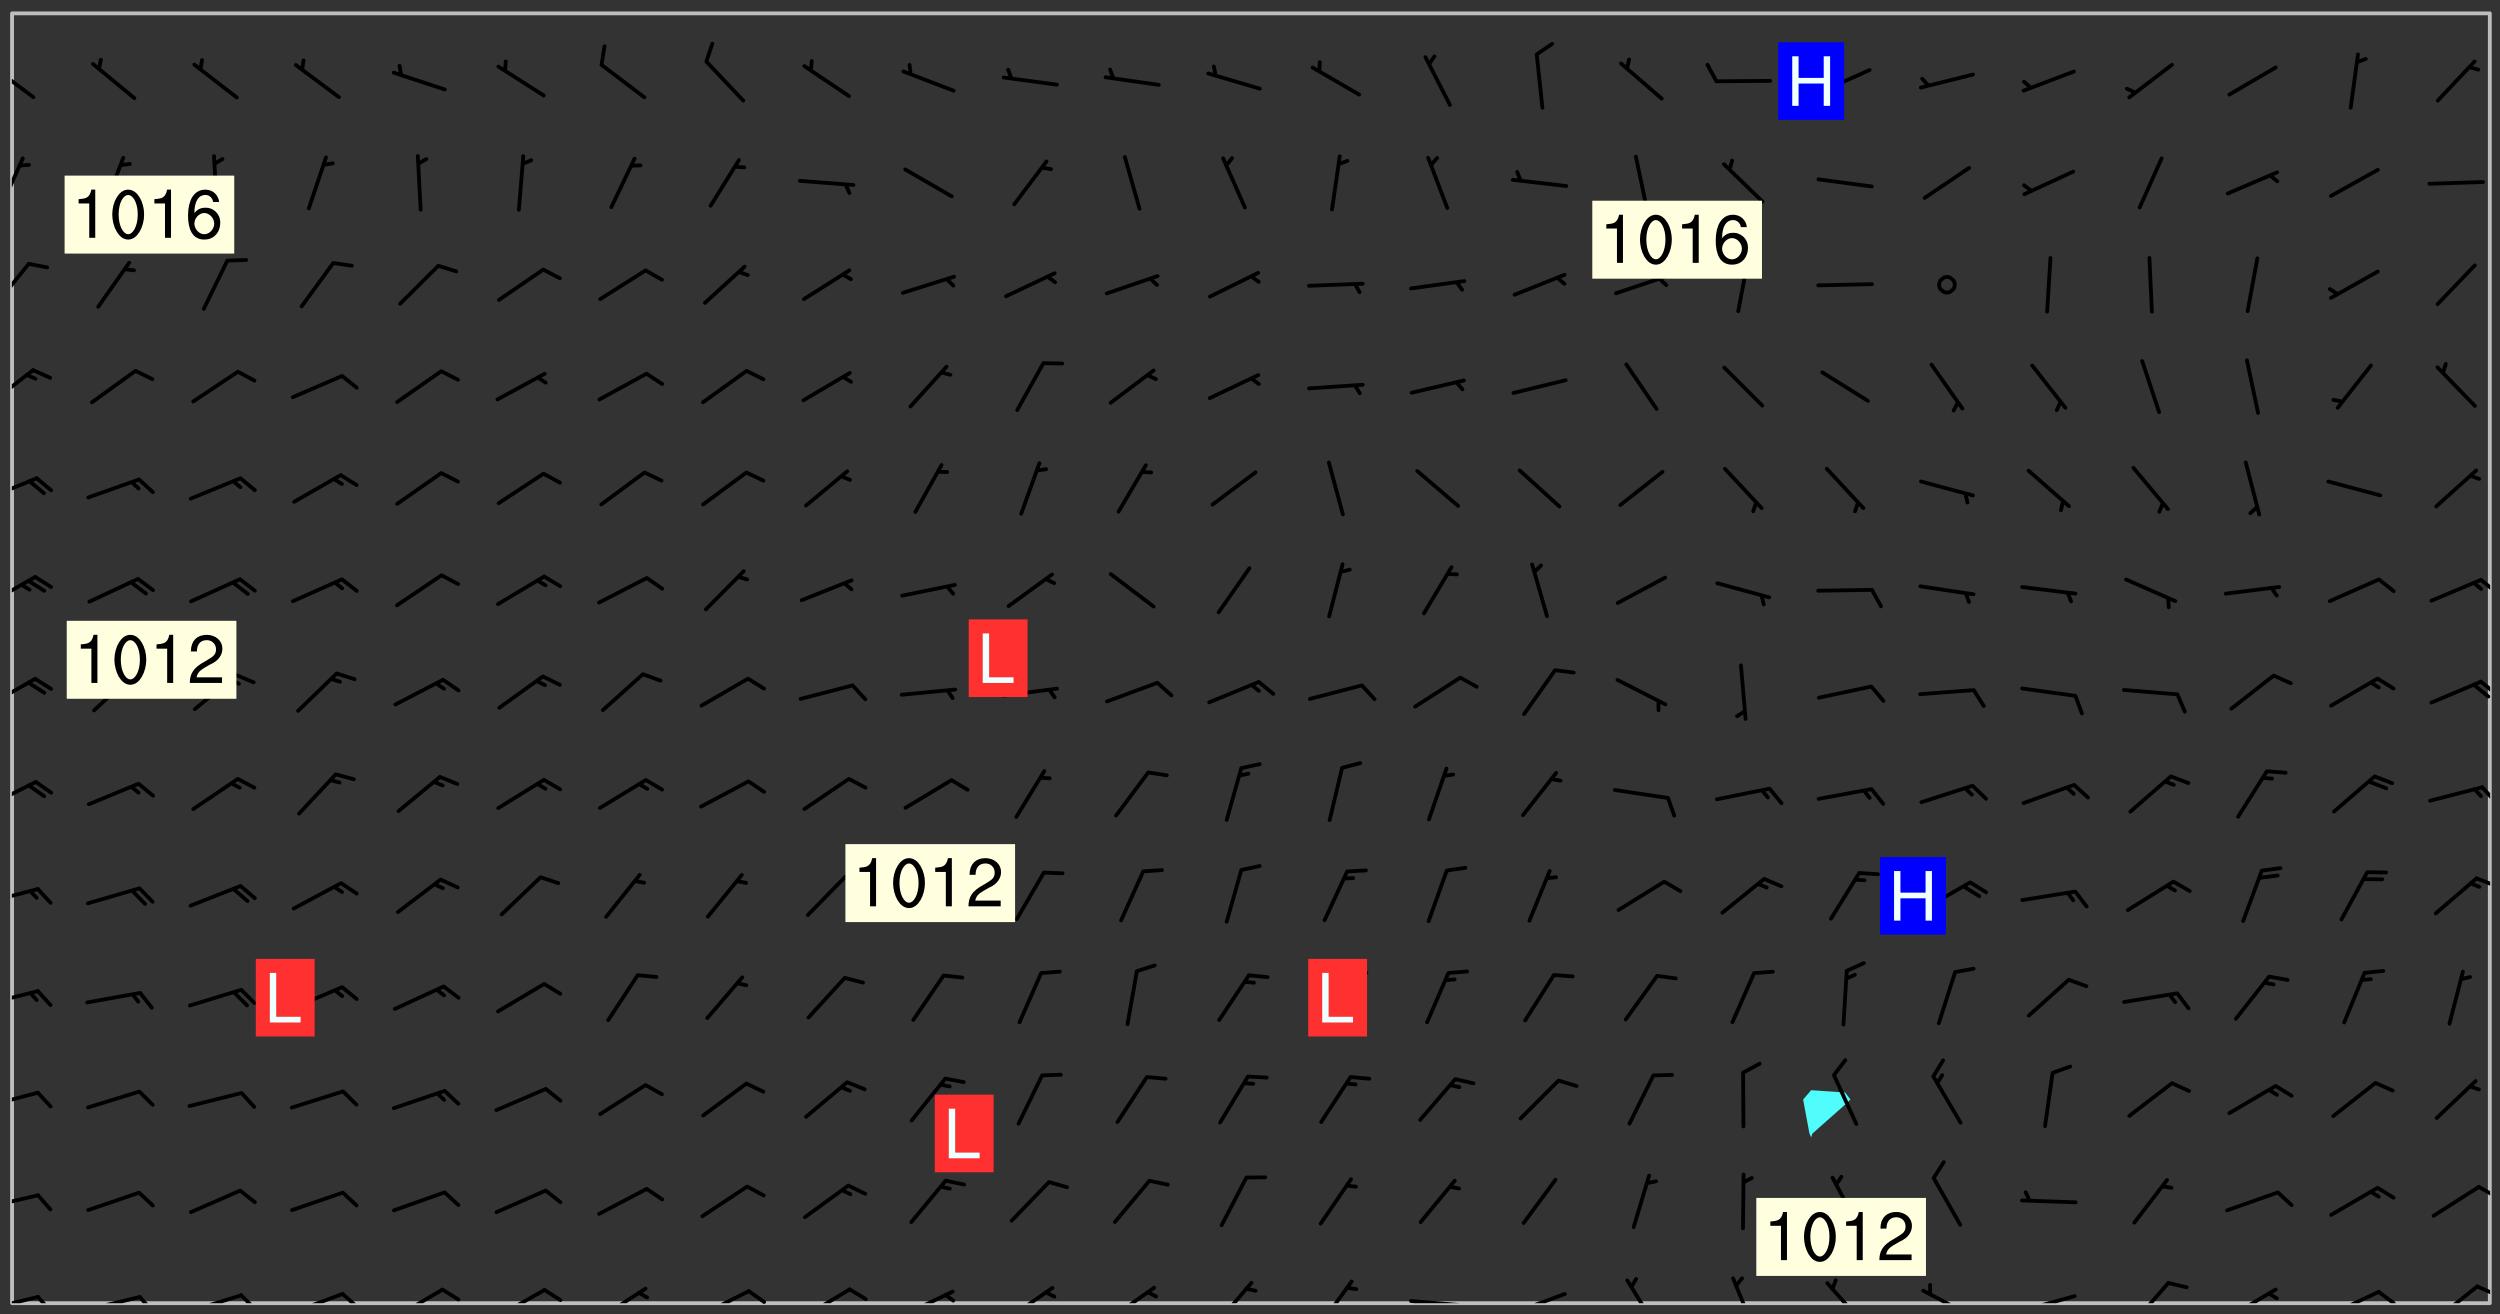 <svg xmlns="http://www.w3.org/2000/svg" role="img" xmlns:xlink="http://www.w3.org/1999/xlink" viewBox="142.45 309.95 326.84 171.84"><rect x="142.45" y="309.95" width="326.84" height="171.84" fill="#333333" stroke="none"/><defs><clipPath id="clip2"><path d="M 144 311.672 L 145 311.672 L 145 480.328 L 144 480.328 Z M 144 311.672"/></clipPath><clipPath id="clip3"><path d="M 144 311.672 L 468 311.672 L 468 480.328 L 144 480.328 Z M 144 311.672"/></clipPath><clipPath id="clip4"><path d="M 467 311.672 L 468 311.672 L 468 480.328 L 467 480.328 Z M 467 311.672"/></clipPath><clipPath id="clip5"><path d="M 144 479 L 148 479 L 148 480.328 L 144 480.328 Z M 144 479"/></clipPath><clipPath id="clip6"><path d="M 147 479 L 150 479 L 150 480.328 L 147 480.328 Z M 147 479"/></clipPath><clipPath id="clip7"><path d="M 153 479 L 161 479 L 161 480.328 L 153 480.328 Z M 153 479"/></clipPath><clipPath id="clip8"><path d="M 160 479 L 163 479 L 163 480.328 L 160 480.328 Z M 160 479"/></clipPath><clipPath id="clip9"><path d="M 167 479 L 175 479 L 175 480.328 L 167 480.328 Z M 167 479"/></clipPath><clipPath id="clip10"><path d="M 173 479 L 176 479 L 176 480.328 L 173 480.328 Z M 173 479"/></clipPath><clipPath id="clip11"><path d="M 180 478 L 188 478 L 188 480.328 L 180 480.328 Z M 180 478"/></clipPath><clipPath id="clip12"><path d="M 186 478 L 190 478 L 190 480.328 L 186 480.328 Z M 186 478"/></clipPath><clipPath id="clip13"><path d="M 193 478 L 201 478 L 201 480.328 L 193 480.328 Z M 193 478"/></clipPath><clipPath id="clip14"><path d="M 200 478 L 203 478 L 203 480.328 L 200 480.328 Z M 200 478"/></clipPath><clipPath id="clip15"><path d="M 207 478 L 214 478 L 214 480.328 L 207 480.328 Z M 207 478"/></clipPath><clipPath id="clip16"><path d="M 213 478 L 216 478 L 216 480.328 L 213 480.328 Z M 213 478"/></clipPath><clipPath id="clip17"><path d="M 220 478 L 228 478 L 228 480.328 L 220 480.328 Z M 220 478"/></clipPath><clipPath id="clip18"><path d="M 233 478 L 241 478 L 241 480.328 L 233 480.328 Z M 233 478"/></clipPath><clipPath id="clip19"><path d="M 240 478 L 243 478 L 243 480.328 L 240 480.328 Z M 240 478"/></clipPath><clipPath id="clip20"><path d="M 247 478 L 254 478 L 254 480.328 L 247 480.328 Z M 247 478"/></clipPath><clipPath id="clip21"><path d="M 253 478 L 256 478 L 256 480.328 L 253 480.328 Z M 253 478"/></clipPath><clipPath id="clip22"><path d="M 260 478 L 268 478 L 268 480.328 L 260 480.328 Z M 260 478"/></clipPath><clipPath id="clip23"><path d="M 265 479 L 268 479 L 268 480.328 L 265 480.328 Z M 265 479"/></clipPath><clipPath id="clip24"><path d="M 274 478 L 281 478 L 281 480.328 L 274 480.328 Z M 274 478"/></clipPath><clipPath id="clip25"><path d="M 287 478 L 294 478 L 294 480.328 L 287 480.328 Z M 287 478"/></clipPath><clipPath id="clip26"><path d="M 301 477 L 307 477 L 307 480.328 L 301 480.328 Z M 301 477"/></clipPath><clipPath id="clip27"><path d="M 314 477 L 320 477 L 320 480.328 L 314 480.328 Z M 314 477"/></clipPath><clipPath id="clip28"><path d="M 326 479 L 335 479 L 335 480.328 L 326 480.328 Z M 326 479"/></clipPath><clipPath id="clip29"><path d="M 340 478 L 348 478 L 348 480.328 L 340 480.328 Z M 340 478"/></clipPath><clipPath id="clip30"><path d="M 354 477 L 360 477 L 360 480.328 L 354 480.328 Z M 354 477"/></clipPath><clipPath id="clip31"><path d="M 368 476 L 372 476 L 372 480.328 L 368 480.328 Z M 368 476"/></clipPath><clipPath id="clip32"><path d="M 381 477 L 387 477 L 387 480.328 L 381 480.328 Z M 381 477"/></clipPath><clipPath id="clip33"><path d="M 393 478 L 401 478 L 401 480.328 L 393 480.328 Z M 393 478"/></clipPath><clipPath id="clip34"><path d="M 406 479 L 414 479 L 414 480.328 L 406 480.328 Z M 406 479"/></clipPath><clipPath id="clip35"><path d="M 421 477 L 427 477 L 427 480.328 L 421 480.328 Z M 421 477"/></clipPath><clipPath id="clip36"><path d="M 433 478 L 441 478 L 441 480.328 L 433 480.328 Z M 433 478"/></clipPath><clipPath id="clip37"><path d="M 446 478 L 454 478 L 454 480.328 L 446 480.328 Z M 446 478"/></clipPath><clipPath id="clip38"><path d="M 453 478 L 456 478 L 456 480.328 L 453 480.328 Z M 453 478"/></clipPath><clipPath id="clip39"><path d="M 460 477 L 467 477 L 467 480.328 L 460 480.328 Z M 460 477"/></clipPath><clipPath id="clip40"><path d="M 466 477 L 468 477 L 468 480 L 466 480 Z M 466 477"/></clipPath><clipPath id="clip41"><path d="M 144 465 L 148 465 L 148 469 L 144 469 Z M 144 465"/></clipPath><clipPath id="clip42"><path d="M 466 464 L 468 464 L 468 467 L 466 467 Z M 466 464"/></clipPath><clipPath id="clip43"><path d="M 144 452 L 148 452 L 148 455 L 144 455 Z M 144 452"/></clipPath><clipPath id="clip44"><path d="M 144 439 L 148 439 L 148 442 L 144 442 Z M 144 439"/></clipPath><clipPath id="clip45"><path d="M 144 425 L 148 425 L 148 429 L 144 429 Z M 144 425"/></clipPath><clipPath id="clip46"><path d="M 465 424 L 468 424 L 468 426 L 465 426 Z M 465 424"/></clipPath><clipPath id="clip47"><path d="M 144 411 L 148 411 L 148 416 L 144 416 Z M 144 411"/></clipPath><clipPath id="clip48"><path d="M 466 412 L 468 412 L 468 415 L 466 415 Z M 466 412"/></clipPath><clipPath id="clip49"><path d="M 144 398 L 148 398 L 148 403 L 144 403 Z M 144 398"/></clipPath><clipPath id="clip50"><path d="M 466 398 L 468 398 L 468 401 L 466 401 Z M 466 398"/></clipPath><clipPath id="clip51"><path d="M 465 399 L 468 399 L 468 402 L 465 402 Z M 465 399"/></clipPath><clipPath id="clip52"><path d="M 144 385 L 148 385 L 148 390 L 144 390 Z M 144 385"/></clipPath><clipPath id="clip53"><path d="M 466 385 L 468 385 L 468 388 L 466 388 Z M 466 385"/></clipPath><clipPath id="clip54"><path d="M 144 372 L 148 372 L 148 376 L 144 376 Z M 144 372"/></clipPath><clipPath id="clip55"><path d="M 144 358 L 148 358 L 148 363 L 144 363 Z M 144 358"/></clipPath><clipPath id="clip56"><path d="M 144 344 L 147 344 L 147 351 L 144 351 Z M 144 344"/></clipPath><clipPath id="clip57"><path d="M 144 330 L 146 330 L 146 338 L 144 338 Z M 144 330"/></clipPath><clipPath id="clip58"><path d="M 144 318 L 148 318 L 148 323 L 144 323 Z M 144 318"/></clipPath><g id="surface383" clip-path="url(#clip1)"><path fill="#fff" fill-opacity="0" fill-rule="evenodd" d="M 0 0 L 1000 0 L 1000 1000 L 0 1000 Z M 0 0"/><path fill="#d3d3d3" fill-opacity="0" fill-rule="evenodd" d="M162.152 355.867L161.918 356.16 161.977 356.395 162.094 356.566 162.27 356.801 162.562 357.148 162.676 357.207 162.793 357.035 162.852 356.801 163.027 356.625 163.492 356.449 164.191 356.449 164.426 356.742 164.715 357.559 164.773 357.734 164.949 357.965 165.301 358.199 166 358.898 166.172 359.074 166.406 359.422 166.641 359.832 166.93 360.414 167.34 360.879 167.57 361.113 167.805 361.289 167.922 361.52 168.098 361.812 168.27 362.977 168.27 363.211 168.328 363.5 168.387 363.617 168.504 363.734 168.852 364.145 168.969 364.316 169.145 364.492 169.32 364.727 169.438 364.898 169.609 365.25 169.668 365.484 169.902 365.891 170.137 365.832 169.961 366.008 169.902 366.938 169.32 366.938 169.086 366.824 168.738 366.938 168.621 367.055 168.562 367.348 168.504 367.523 168.387 367.695 167.922 367.988 167.863 368.223 167.805 368.336 167.805 368.98 167.863 369.152 167.863 369.562 167.922 369.621 167.922 370.027 167.98 370.434 168.098 370.609 168.156 370.668 168.387 371.309 168.328 371.602 168.328 372.301 168.27 372.883 168.27 373.117 168.211 373.348 168.156 373.699 168.156 375.621 168.211 375.738 168.637 375.738 168.27 375.855 168.246 376.207 169.137 377.375 170.879 377.914 172.219 378.273 172.219 378.812 172.309 379.621 172.844 380.336 174.363 380.605 175.254 380.52 175.344 381.684 175.879 381.863 177.039 381.684 179.094 380.699 180.254 380.336 182.133 380.16 183.828 379.98 183.648 380.699 182.133 380.785 180.883 380.875 180.078 381.145 179.004 381.953 179.273 382.672 179.809 383.57 179.629 384.195 179.363 385.004 179.629 386.082 180.254 386.98 181.059 387.16 182.309 386.98 182.043 387.703 182.141 388.207 182.195 388.5 182.195 388.672 182.254 388.965 182.254 389.371 182.43 389.488 182.781 389.605 183.188 389.605 183.48 389.43 183.594 389.312 183.652 389.195 183.77 388.965 183.828 388.789 184.18 388.324 184.41 388.148 184.586 388.09 184.762 388.148 184.82 388.324 184.938 389.312 184.992 389.781 185.051 389.953 185.168 390.188 185.344 390.246 186.16 390.305 186.449 390.305 186.566 390.539 186.625 390.945 186.684 391.297 186.684 392.402 186.801 392.695 186.918 393.043 187.207 393.742 187.383 394.094 187.965 394.848 188.316 395.023 188.488 395.082 188.957 395.316 189.598 395.781 189.945 396.016 190.238 396.191 190.531 396.246 190.762 396.309 191.578 396.656 191.871 396.832 191.984 397.004 192.336 397.355 192.453 397.531 192.977 398.172 192.977 398.461 193.035 398.812 193.035 399.16 193.094 399.512 193.152 399.801 193.27 399.859 193.441 399.918 193.617 399.918 194.199 400.152 194.375 400.27 194.551 400.559 194.727 400.793 194.84 401.027 195.133 401.258 195.25 401.375 195.25 401.785 195.309 401.84 195.598 402.074 195.832 402.191 195.891 402.309 196.008 402.48 196.066 402.598 196.297 402.832 196.355 403.008 196.59 403.066 196.707 403.125 196.59 403.238 196.531 403.355 196.531 403.473 196.414 403.766 196.297 404.055 196.297 404.637 196.473 404.754 196.59 404.812 196.648 404.93 196.766 405.047 196.879 405.105 197.055 405.453 197.113 405.805 197.172 406.211 197.172 406.387 197.113 406.562 196.996 407.262 196.996 407.434 197.113 407.609 197.406 407.902 197.812 407.902 197.988 408.02 198.105 408.191 198.223 408.484 198.223 408.719 197.695 408.719 197.465 408.484 197.23 408.484 197.055 408.543 196.996 409.242 197.055 409.59 197.172 409.766 197.348 410.176 197.465 410.406 197.754 410.875 197.93 410.93 198.453 410.93 198.688 410.988 199.445 411.629 199.504 411.922 199.504 412.156 199.562 412.215 199.793 412.562 199.793 412.914 199.676 413.086 199.676 413.379 199.969 413.668 200.262 413.844 200.434 413.902 200.727 414.078 201.02 414.195 201.602 414.602 201.891 414.836 202.184 415.012 202.402 415.172 202.418 415.184 202.648 415.359 203.289 415.883 203.465 416.117 203.582 416.293 203.758 416.469 203.871 416.641 203.871 417.281 203.988 417.457 204.457 417.574 205.039 417.691 205.273 417.75 205.504 417.863 205.797 417.98 205.91 418.039 206.496 418.391 206.785 418.562 206.961 418.625 207.137 418.68 207.312 418.738 208.012 419.09 208.301 419.266 208.535 419.32 208.824 419.496 209.059 419.613 209.699 420.02 209.992 420.137 210.164 420.195 210.398 420.254 210.809 420.312 211.039 420.371 211.273 420.488 211.332 420.66 210.922 420.836 211.391 420.895 211.449 421.188 211.562 421.422 211.738 421.477 211.973 421.535 212.148 421.594 212.555 421.711 213.195 421.945 213.312 422.117 213.371 422.352 213.371 422.527 213.312 422.645 213.254 423.051 213.488 423.285 213.605 423.344 213.953 423.461 214.594 423.691 214.77 423.809 215.059 423.926 215.234 424.102 215.469 424.566 216.051 425.672 216.227 425.848 216.574 426.023 216.75 426.141 217.102 426.258 218.148 426.781 218.383 426.84 218.848 426.953 219.141 427.012 219.605 427.188 220.363 427.77 220.598 428.004 220.945 428.469 221.121 428.645 221.41 428.879 222.227 429.578 222.52 429.754 222.809 430.043 223.102 430.219 223.395 430.508 224.09 431.148 224.266 431.324 224.559 431.559 224.848 431.793 225.316 432.082 225.957 432.664 226.305 432.898 226.539 433.191 226.887 433.539 227.238 434.004 228.172 434.996 228.52 435.402 228.637 435.578 228.871 435.637 228.984 435.754 229.629 435.93 229.859 436.043 230.094 436.102 230.387 436.277 230.617 436.395 231.551 437.094 231.957 437.5 232.191 437.676 232.598 437.852 232.832 437.969 233.648 438.316 233.996 438.551 234.23 438.668 234.523 438.957 234.754 439.074 235.512 439.426 235.863 439.598 236.094 439.656 236.387 439.773 236.621 439.832 237.492 440.008 238.309 440.008 238.777 440.238 238.949 440.297 239.824 440.996 240.289 441.113 240.582 441.172 240.758 441.23 240.988 441.289 241.457 441.348 241.805 441.406 242.156 441.465 242.562 441.523 242.855 441.523 243.027 441.582 243.027 441.812 243.203 441.988 243.496 441.988 243.844 442.047 244.195 442.105 244.895 442.223 245.535 442.223 246 441.988 246.293 441.812 246.465 441.695 246.875 441.523 247.164 441.348 248.098 440.883 248.566 440.59 249.09 440.297 249.555 440.125 250.02 439.949 251.07 439.484 251.359 439.367 251.77 439.25 252.059 439.133 252.586 438.957 254.102 438.258 254.684 437.91 254.973 437.852 255.266 437.793 255.613 437.676 256.488 437.445 256.84 437.328 256.953 437.328 257.188 437.27 258.062 437.035 258.297 436.977 259.109 436.977 259.461 436.918 260.277 436.801 260.449 436.742 260.801 436.688 261.094 436.629 261.324 436.57 262.141 436.395 262.316 436.336 262.664 436.336 262.898 436.277 263.363 436.16 264.121 435.988 264.355 435.93 264.703 435.93 265.113 435.812 265.402 435.754 266.688 435.695 266.977 435.695 267.387 435.637 267.617 435.578 267.793 435.578 268.668 435.461 269.074 435.461 269.484 435.344 269.832 435.344 270.184 435.23 271.055 435.172 272.805 435.172 273.852 435.461 274.262 435.578 274.551 435.695 274.902 435.812 275.191 435.93 276.242 436.102 276.531 436.16 276.824 436.16 277.117 436.219 277.289 436.277 277.699 436.336 277.871 436.395 277.988 436.453 278.105 436.453 278.223 436.512 278.574 436.57 278.688 436.57 279.098 436.637 281.02 437.031 282.945 437.426 284.465 437.875 286.16 438.594 288.305 439.398 289.91 438.68 291.34 437.875 292.5 436.797 293.75 436.348 296.785 435.629 298.66 435.27 300.805 433.922 303.039 432.668 305.539 431.41 307.234 430.961 309.02 430.781 310.18 430.512 310.805 431.051 312.145 430.781 312.859 429.793 313.844 428.449 314.289 428.27 315.094 427.91 316.969 427.371 318.754 426.922 320.004 426.652 321.164 426.562 322.863 426.473 324.824 426.203 326.074 426.113 326.613 426.113 327.238 426.023 328.129 426.023 330.273 425.844 332.684 425.664 335.273 425.574 336.969 425.754 338.578 425.844 340.008 426.203 341.168 426.922 343.043 427.91 344.203 429.438 344.469 430.152 345.098 430.242 345.453 431.141 345.988 431.68 346.523 433.207 347.598 433.566 348.133 433.566 347.328 434.102 347.418 435.809 348.133 438.504 349.023 439.309 349.918 440.297 350.633 441.555 352.418 442.094 353.938 441.914 354.293 443.258 355.902 442.453 356.883 441.914 357.152 442.184 357.469 441.969 357.688 441.824 358.488 442.273 358.938 441.914 359.293 441.914 359.828 441.645 360.367 440.926 360.902 440.656 361.527 439.668 362.688 440.117 363.527 440.488 364.922 441.105 366.617 440.926 368.223 440.926 370.008 441.016 370.188 439.309 370.723 437.965 371.527 438.234 372.02 439.082 372.422 439.488 372.332 440.027 372.332 440.387 373.047 440.836 373.758 440.566 375.188 440.566 375.547 441.555 375.992 442.812 376.707 444.156 377.957 444.785 379.652 445.414 380.367 445.234 380.547 444.695 381.527 444.605 381.977 444.965 382.062 446.223 381.797 446.852 381.262 447.031 381.262 447.57 381.977 448.555 382.242 449.094 383.227 450.082 384.027 451.16 383.762 451.52 383.672 452.418 383.047 454.75 382.691 456.816 382.602 458.609 382.422 459.328 382.332 459.867 382.332 461.305 381.352 463.188 380.992 464.895 380.457 465.793 379.652 466.961 379.387 467.5 381.441 468.754 381.527 469.113 381.172 469.652 381.082 469.473 381.082 470.281 381.172 471.719 380.727 472.434 379.652 472.527 379.387 473.242 379.922 474.141 380.727 474.859 381.887 475.668 383.227 475.938 383.672 476.297 383.316 476.746 381.527 476.656 380.277 476.207 379.562 475.488 378.938 475.398 378.762 478.988 378.574 480.297 467.934 480.297 467.934 311.703 412.664 311.703 412.664 360.785 413.426 360.91 416.715 361.453 418.738 364.289 418.738 367.043 421.09 367.375 423.438 367.707 427.488 367.707 426.109 371.867 424.086 372.574 422.062 373.277 421.52 373.621 418.926 375.238 418.738 375.355 416.715 373.277 415.984 370.535 413.312 368.457 411.938 364.957 411.871 364.875 409.914 362.203 412.664 360.785 412.664 311.703 294.422 311.703 294.422 403.117 294.539 403.148 294.672 403.16 294.746 403.234 294.852 403.281 294.941 403.34 295.027 403.398 295.117 403.457 295.414 403.754 295.473 403.844 295.504 403.961 295.531 404.078 295.547 404.215 295.516 404.332 295.457 404.422 295.398 404.508 295.355 404.613 295.309 404.715 295.281 404.836 295.281 404.98 295.457 405.25 295.605 405.398 295.68 405.484 295.754 405.559 295.797 405.664 295.859 405.754 295.918 405.84 295.961 405.945 296.02 406.035 296.066 406.137 296.109 406.242 296.168 406.328 296.285 406.508 296.359 406.582 296.422 406.668 296.48 406.758 296.523 406.863 296.582 406.953 296.641 407.039 296.703 407.129 296.762 407.219 296.805 407.32 296.922 407.5 296.996 407.574 297.055 407.66 297.129 407.734 297.219 407.793 297.324 407.84 297.473 407.84 297.605 407.824 297.738 407.84 297.84 407.793 297.914 407.719 297.961 407.617 297.945 407.484 297.945 407.336 297.898 407.23 297.871 407.113 297.824 407.012 297.797 406.891 297.754 406.789 297.691 406.699 297.648 406.598 297.605 406.492 297.574 406.375 297.559 406.242 297.547 406.105 297.633 406.047 297.691 405.961 297.812 405.93 297.855 406.035 297.871 406.168 297.871 406.285 297.93 406.387 297.988 406.477 298.078 406.535 298.227 406.684 298.285 406.773 298.328 406.879 298.316 406.98 298.402 407.039 298.508 407.086 298.594 407.145 298.684 407.203 298.758 407.277 298.641 407.305 298.535 407.352 298.449 407.41 298.375 407.484 298.316 407.574 298.254 407.66 298.227 407.781 298.18 407.883 298.137 407.988 298.105 408.105 298.094 408.238 298.078 408.371 298.078 408.52 298.105 408.637 298.152 408.742 298.195 408.844 298.254 408.934 298.328 409.008 298.418 409.066 298.492 409.141 298.582 409.199 298.641 409.289 298.684 409.395 298.73 409.496 298.848 409.527 298.98 409.543 299.129 409.543 299.246 409.512 299.352 409.555 299.395 409.66 299.441 409.762 299.469 409.883 299.5 410 299.527 410.117 299.559 410.238 299.586 410.355 299.691 410.398 299.793 410.445 299.926 410.43 300.074 410.578 300.137 410.664 300.211 410.738 300.281 410.812 300.371 410.875 300.477 410.918 300.578 410.961 300.695 410.992 300.832 411.008 300.949 410.977 301.023 410.902 301.051 410.785 301.039 410.652 301.008 410.531 300.98 410.414 301.023 410.309 301.141 410.309 301.23 410.371 301.348 410.398 301.496 410.398 301.629 410.414 301.777 410.414 301.91 410.43 302.043 410.414 302.191 410.414 302.324 410.398 302.457 410.387 302.594 410.398 302.711 410.371 302.844 410.355 303.035 410.297 302.977 410.473 302.961 410.605 302.934 410.727 302.918 410.859 302.859 410.945 302.727 410.961 302.621 411.008 302.516 411.051 302.398 411.082 302.281 411.109 302.016 411.141 301.867 411.141 301.734 411.156 301.66 411.23 301.719 411.316 301.867 411.465 301.984 411.645 302.059 411.715 302.148 411.777 302.238 411.836 302.324 411.895 302.414 411.953 302.516 411.996 302.621 412.059 302.727 412.102 302.812 412.16 302.918 412.207 303.02 412.25 303.199 412.367 303.258 412.457 303.215 412.559 303.168 412.664 303.184 412.797 303.406 413.02 303.465 413.109 303.508 413.211 303.539 413.332 303.582 413.434 303.598 413.566 303.629 413.684 303.641 413.82 303.672 413.938 303.82 414.086 303.922 414.129 304.027 414.172 304.145 414.203 304.277 414.219 304.414 414.234 304.531 414.234 304.648 414.203 304.738 414.145 304.781 414.039 304.828 413.938 304.871 413.832 304.902 413.715 304.914 413.582 304.914 413.434 304.902 413.301 304.887 413.168 304.855 413.051 304.812 412.945 304.766 412.84 304.723 412.738 304.68 412.633 304.664 412.5 304.68 412.367 304.707 412.25 304.738 412.133 304.766 412.012 304.812 411.91 304.902 411.852 304.988 411.789 305.062 411.715 305.152 411.656 305.375 411.434 305.434 411.348 305.508 411.273 305.625 411.094 305.684 411.008 305.684 410.859 305.609 410.785 305.508 410.738 305.402 410.695 305.301 410.652 305.242 410.562 305.195 410.457 305.168 410.34 305.258 410.281 305.375 410.25 305.477 410.207 305.656 410.09 305.805 409.941 305.816 409.809 305.805 409.703 305.715 409.645 305.582 409.66 305.434 409.66 305.301 409.676 305.168 409.66 305.047 409.629 304.961 409.57 304.887 409.496 304.828 409.406 304.766 409.32 304.648 409.141 304.59 409.055 304.621 408.934 304.707 408.875 304.828 408.844 304.887 408.758 304.887 408.637 304.855 408.52 304.797 408.43 304.738 408.344 304.691 408.238 304.664 408.121 304.648 407.988 304.707 407.898 304.781 407.824 304.871 407.766 304.988 407.586 305.062 407.512 305.121 407.426 305.27 407.277 305.391 407.246 305.523 407.23 305.656 407.246 305.73 407.32 305.773 407.426 305.789 407.559 305.758 407.676 305.641 407.707 305.508 407.719 305.359 407.867 305.316 407.973 305.27 408.074 305.242 408.195 305.211 408.312 305.211 408.461 305.242 408.578 305.285 408.684 305.344 408.773 305.418 408.844 305.492 408.918 305.609 408.949 305.73 408.977 305.848 408.949 305.98 408.934 306.098 408.934 306.188 408.992 306.262 409.066 306.309 409.172 306.367 409.258 306.469 409.305 306.602 409.32 306.707 409.363 306.793 409.422 306.781 409.527 306.707 409.602 306.527 409.719 306.469 409.809 306.379 409.867 306.309 409.941 306.234 410.016 306.172 410.105 306.145 410.223 306.129 410.355 306.145 410.488 306.129 410.621 306.129 410.77 306.145 410.902 306.172 411.02 306.203 411.141 306.277 411.215 306.367 411.273 306.453 411.332 306.543 411.391 306.66 411.422 306.66 411.508 306.559 411.555 306.469 411.613 306.203 411.645 306.086 411.672 305.938 411.672 305.832 411.715 305.73 411.762 305.672 411.852 305.609 412.086 305.598 412.219 305.566 412.34 305.551 412.473 305.551 412.766 305.539 412.898 305.551 413.035 305.566 413.168 305.699 413.184 305.832 413.195 305.953 413.227 306.039 413.285 306.113 413.359 306.16 413.465 306.203 413.566 306.219 413.699 306.219 414.145 306.203 414.277 306.203 414.723 306.234 414.988 306.262 415.105 306.277 415.238 306.309 415.355 306.395 415.566 306.426 415.832 306.426 415.98 306.395 416.098 306.367 416.215 306.336 416.336 306.309 416.453 306.277 416.57 306.246 416.691 306.234 416.824 306.219 416.957 306.309 417.016 306.426 416.984 306.527 417 306.574 417.105 306.543 417.371 306.543 417.812 306.5 417.918 306.453 418.023 306.41 418.125 306.367 418.23 306.309 418.316 306.277 418.438 306.234 418.555 306.203 418.672 306.188 418.805 306.203 418.938 306.262 419.027 306.367 419.074 306.453 419.133 306.512 419.219 306.5 419.355 306.469 419.473 306.426 419.574 306.426 420.02 306.41 420.152 306.41 420.301 306.379 420.418 306.336 420.523 306.309 420.641 306.262 420.746 306.219 420.848 306.188 420.969 306.16 421.086 306.129 421.219 306.098 421.336 306.07 421.453 306.027 421.559 305.996 421.676 305.965 421.797 305.953 421.93 305.938 422.062 305.938 422.359 305.965 422.477 305.965 422.625 306.012 423.023 306.039 423.141 306.098 423.23 306.219 423.262 306.367 423.262 306.5 423.246 306.559 423.336 306.559 423.453 306.5 423.543 306.41 423.602 306.309 423.645 306.203 423.691 306.113 423.75 306.027 423.809 305.891 423.824 305.773 423.793 305.641 423.777 305.539 423.824 305.477 423.91 305.465 424.047 305.449 424.18 305.418 424.297 305.391 424.414 305.375 424.547 305.344 424.668 305.344 424.965 305.359 425.098 305.391 425.215 305.391 425.363 305.402 425.496 305.402 425.645 305.375 425.762 305.328 425.863 305.301 425.984 305.27 426.102 305.211 426.191 305.137 426.266 305.035 426.309 304.93 426.355 304.812 426.383 304.691 426.414 304.59 426.367 304.648 426.281 304.754 426.234 304.781 426.117 304.812 426 304.84 425.879 304.871 425.762 304.871 425.613 304.887 425.48 304.855 425.363 304.812 425.258 304.707 425.273 304.633 425.348 304.531 425.391 304.441 425.453 304.367 425.527 304.324 425.629 304.309 425.762 304.277 425.879 304.25 426 304.219 426.117 304.191 426.234 304.16 426.355 304.133 426.473 304.102 426.59 304.059 426.695 303.969 426.754 303.879 426.754 303.762 426.723 303.73 426.637 303.746 426.5 303.715 426.383 303.715 426.234 303.703 426.102 303.703 425.953 303.641 425.719 303.613 425.598 303.57 425.496 303.523 425.391 303.465 425.305 303.406 425.215 303.363 425.109 303.301 425.023 303.152 424.875 303.082 424.801 302.977 424.754 302.871 424.711 302.77 424.668 302.473 424.371 302.383 424.297 302.297 424.238 302.191 424.195 302.102 424.133 302.016 424.074 301.91 424.031 301.82 423.973 301.734 423.91 301.66 423.84 301.555 423.793 301.469 423.734 301.363 423.691 301.273 423.629 301.172 423.586 301.066 423.543 300.98 423.484 300.875 423.438 300.77 423.395 300.668 423.348 300.578 423.289 300.477 423.246 300.371 423.203 300.281 423.141 300.164 423.113 300.031 423.098 299.898 423.113 299.75 423.113 299.617 423.129 299.5 423.098 299.41 423.039 299.336 422.965 299.246 422.906 299.145 422.859 298.996 422.859 298.875 422.832 298.773 422.789 298.699 422.715 298.582 422.535 298.492 422.477 298.391 422.434 298.301 422.371 298.195 422.328 298.105 422.27 298.02 422.211 297.914 422.164 297.855 422.078 297.797 421.988 297.754 421.883 297.707 421.781 297.633 421.707 297.547 421.648 297.473 421.574 297.383 421.516 297.16 421.293 297.117 421.188 297.086 420.922 297.191 420.879 297.336 420.879 297.441 420.922 297.516 420.996 297.605 421.055 297.691 421.113 297.797 421.16 297.887 421.219 298.035 421.367 298.105 421.441 298.254 421.59 298.316 421.676 298.391 421.75 298.477 421.809 298.551 421.883 298.641 421.945 298.73 422.004 298.816 422.062 299.086 422.238 299.188 422.285 299.293 422.328 299.395 422.371 299.441 422.297 299.5 422.211 299.574 422.137 299.645 422.062 299.75 422.105 299.824 422.18 299.883 422.27 299.926 422.371 299.973 422.477 300.016 422.582 300.137 422.609 300.254 422.582 300.328 422.492 300.371 422.387 300.43 422.297 300.504 422.223 300.609 422.18 300.727 422.152 300.859 422.164 300.949 422.223 301.098 422.371 301.156 422.461 301.199 422.566 301.246 422.668 301.289 422.773 301.332 422.875 301.438 422.922 301.543 422.965 301.676 422.98 301.762 422.922 301.82 422.832 301.895 422.758 302 422.715 302.117 422.742 302.223 422.789 302.324 422.832 302.43 422.875 302.531 422.922 302.711 423.039 302.711 423.156 302.695 423.289 302.711 423.422 302.727 423.559 302.785 423.645 302.887 423.691 303.008 423.719 303.125 423.75 303.273 423.75 303.391 423.719 303.449 423.629 303.629 423.512 303.688 423.422 303.762 423.348 303.82 423.262 303.938 423.082 304.117 422.965 304.234 422.996 304.324 423.055 304.367 423.129 304.352 423.262 304.352 423.379 304.441 423.438 304.59 423.438 304.723 423.422 304.855 423.41 305.121 423.379 305.227 423.336 305.344 423.305 305.465 423.277 305.539 423.203 305.609 423.129 305.672 423.039 305.656 422.934 305.609 422.832 305.508 422.789 305.402 422.773 305.285 422.801 305.02 422.832 304.871 422.832 304.797 422.758 304.707 422.699 304.59 422.668 304.473 422.641 304.34 422.625 304.191 422.625 304.059 422.641 303.762 422.641 303.656 422.594 303.508 422.445 303.465 422.344 303.406 422.254 303.629 422.031 303.715 421.973 303.82 421.93 303.938 421.898 304.07 421.883 304.203 421.898 304.34 421.914 304.441 421.957 304.574 421.945 304.664 421.883 304.766 421.84 304.828 421.75 304.781 421.648 304.691 421.59 304.574 421.559 304.473 421.516 304.414 421.426 304.352 421.336 304.352 421.219 304.367 421.086 304.473 421.039 304.547 420.969 304.547 420.848 304.457 420.789 304.426 420.672 304.516 420.613 304.59 420.539 304.633 420.434 304.691 420.344 304.738 420.242 304.754 420.109 304.754 419.961 304.707 419.855 304.664 419.754 304.574 419.695 304.441 419.68 304.34 419.637 304.203 419.621 304.086 419.59 303.641 419.59 303.508 419.574 303.375 419.562 303.242 419.547 303.125 419.516 302.977 419.516 302.844 419.5 302.711 419.488 302.445 419.457 302.324 419.414 302.238 419.355 302.164 419.281 302.164 419.133 302.176 419 302.281 418.953 302.383 418.91 302.516 418.895 302.668 418.895 302.801 418.879 303.094 418.879 303.215 418.91 303.316 418.953 303.406 419.012 303.641 419.074 303.762 419.027 303.852 418.969 303.953 418.926 304.086 418.91 304.191 418.953 304.293 419 304.426 419.012 304.547 418.984 304.691 418.984 304.812 418.953 304.93 418.926 305.035 418.879 305.109 418.805 305.195 418.746 305.344 418.598 305.402 418.512 305.449 418.406 305.477 418.289 305.492 418.184 305.391 418.141 305.301 418.082 305.184 418.051 305.078 418.008 304.988 417.945 304.914 417.859 304.84 417.785 304.738 417.742 304.633 417.695 304.531 417.652 304.473 417.562 304.426 417.461 304.34 417.25 304.277 417.164 304.219 417.074 304.145 417 304.059 416.941 303.789 416.941 303.672 416.973 303.582 417.031 303.48 417.074 303.348 417.09 303.242 417.074 303.215 416.957 303.152 416.867 303.035 416.836 302.934 416.793 302.785 416.645 302.754 416.527 302.738 416.422 302.812 416.348 302.992 416.23 303.109 416.203 303.227 416.172 303.363 416.188 303.465 416.23 303.57 416.273 303.672 416.32 303.777 416.363 303.895 416.395 304.027 416.41 304.145 416.438 304.277 416.453 304.383 416.438 304.473 416.379 304.398 416.305 304.293 416.262 304.219 416.188 304.145 416.098 303.996 415.949 303.91 415.891 303.82 415.832 303.746 415.758 303.656 415.699 303.555 415.652 303.434 415.625 303.332 415.578 303.227 415.535 303.109 415.504 303.008 415.461 302.887 415.43 302.738 415.43 302.621 415.461 302.516 415.504 302.43 415.566 302.25 415.684 302.164 415.742 302.074 415.801 301.969 415.848 301.883 415.906 301.777 415.949 301.676 415.992 301.57 416.039 301.496 416.113 301.438 416.203 301.379 416.289 301.332 416.395 301.273 416.48 301.199 416.555 301.066 416.543 300.949 416.512 300.832 416.512 300.758 416.586 300.668 416.645 300.594 416.719 300.504 416.777 300.418 416.836 300.312 416.883 300.211 416.926 300.074 416.941 299.973 416.898 299.824 416.75 299.719 416.703 299.633 416.703 299.527 416.75 299.426 416.793 299.305 416.824 299.188 416.793 299.113 416.719 299.113 416.602 299.145 416.48 299.219 416.41 299.277 416.32 299.352 416.246 299.469 416.215 299.574 416.172 299.867 416.172 300 416.156 300.137 416.141 300.238 416.098 300.328 416.039 300.43 415.992 300.52 415.934 300.652 415.922 300.742 415.98 300.875 415.992 300.965 415.934 301.051 415.875 301.156 415.832 301.246 415.773 301.332 415.711 301.422 415.652 301.57 415.504 301.629 415.418 301.688 415.328 301.793 415.285 301.926 415.27 302.043 415.297 302.164 415.328 302.223 415.27 302.281 415.18 302.312 414.914 302.34 414.797 302.445 414.809 302.578 414.824 302.68 414.781 302.77 414.723 302.828 414.633 302.902 414.559 302.961 414.469 303.008 414.367 303.02 414.234 303.008 414.102 302.961 413.996 302.812 413.848 302.754 413.758 302.695 413.672 302.652 413.566 302.652 413.121 302.668 412.988 302.668 412.84 302.68 412.707 302.621 412.648 302.531 412.707 302.43 412.664 302.25 412.547 302.164 412.488 302.102 412.398 302.043 412.309 301.969 412.234 301.883 412.176 301.762 412.207 301.66 412.219 301.555 412.266 301.469 412.324 301.363 412.367 301.215 412.516 301.125 412.574 301.039 412.633 300.949 412.695 300.844 412.738 300.711 412.754 300.711 412.633 300.816 412.59 300.934 412.559 301.008 412.488 301.051 412.383 301.051 412.234 301.023 412.117 300.875 411.969 300.742 411.953 300.594 411.953 300.477 411.984 300.371 412.027 300.27 412.07 300.18 412.133 300.062 412.16 299.988 412.086 300 411.953 299.957 411.852 299.914 411.746 299.824 411.688 299.707 411.715 299.586 411.746 299.469 411.777 299.367 411.82 299.246 411.852 299.145 411.895 299.039 411.938 298.949 411.996 298.848 412.012 298.848 411.895 298.863 411.762 298.805 411.672 298.73 411.715 298.582 411.863 298.523 411.953 298.449 412.027 298.402 412.133 298.359 412.234 298.285 412.309 298.227 412.398 298.152 412.473 298.094 412.559 298.02 412.633 297.93 412.695 297.855 412.766 297.781 412.84 297.68 412.855 297.547 412.871 297.441 412.828 297.441 412.707 297.59 412.559 297.633 412.457 297.691 412.367 297.738 412.266 297.781 412.16 297.84 412.07 297.871 411.953 297.914 411.852 297.945 411.73 297.973 411.613 298.02 411.508 298.062 411.406 298.105 411.301 298.18 411.23 298.27 411.168 298.359 411.109 298.461 411.066 298.758 411.066 299.023 411.035 299.129 410.992 299.055 410.918 298.938 410.887 298.832 410.844 298.742 410.785 298.641 410.738 298.551 410.68 298.449 410.637 298.344 410.594 298.254 410.531 298.168 410.473 298.062 410.43 297.961 410.387 297.84 410.355 297.723 410.324 297.621 410.281 297.5 410.25 297.398 410.207 297.309 410.148 297.266 410.043 297.25 409.91 297.352 409.867 297.484 409.852 297.621 409.867 297.754 409.852 297.855 409.809 297.914 409.719 297.93 409.613 297.84 409.555 297.766 409.48 297.664 409.438 297.574 409.379 297.426 409.23 297.383 409.125 297.367 408.992 297.367 408.699 297.309 408.609 297.219 408.551 297.145 408.477 297.102 408.371 297.07 408.254 297.012 408.164 296.938 408.09 296.82 408.062 296.746 407.988 296.656 407.93 296.566 407.867 296.48 407.809 296.406 407.734 296.348 407.648 296.301 407.543 296.215 407.484 296.066 407.336 295.871 407.277 295.738 407.293 295.637 407.336 295.562 407.41 295.516 407.512 295.473 407.617 295.414 407.707 295.355 407.793 295.059 408.09 294.969 408.148 294.883 408.148 294.82 408.062 294.777 407.957 294.809 407.84 294.867 407.75 294.895 407.633 294.883 407.5 294.793 407.438 294.688 407.484 294.57 407.512 294.453 407.543 294.184 407.719 294.082 407.766 293.965 407.793 293.859 407.84 293.77 407.898 293.668 407.941 293.609 407.855 293.562 407.75 293.578 407.617 293.625 407.512 293.695 407.438 293.77 407.367 293.828 407.277 293.828 407.129 293.785 407.023 293.547 407.023 293.445 407.07 293.414 407.188 293.387 407.305 293.355 407.426 293.281 407.469 293.148 407.484 293.074 407.438 293.031 407.336 292.988 407.23 292.941 407.129 292.898 407.023 292.777 407.055 292.676 407.098 292.543 407.113 292.426 407.145 292.32 407.188 292.23 407.246 292.129 407.293 292.008 407.32 291.875 407.336 291.773 407.293 291.715 407.203 291.668 407.098 291.625 406.996 291.582 406.891 291.582 406.773 291.641 406.684 291.727 406.625 291.906 406.508 292.008 406.461 292.113 406.418 292.219 406.359 292.32 406.316 292.41 406.254 292.512 406.211 292.617 406.152 292.719 406.105 292.809 406.047 292.914 406.004 293.016 405.961 293.105 405.898 293.207 405.855 293.344 405.84 293.461 405.871 293.562 405.914 293.684 405.945 293.785 405.988 293.891 406.035 293.992 406.078 294.098 406.121 294.199 406.168 294.305 406.211 294.406 406.254 294.512 406.301 294.598 406.359 294.703 406.402 294.82 406.434 294.926 406.477 295.027 406.523 295.117 406.582 295.223 406.625 295.324 406.668 295.43 406.715 295.547 406.742 295.648 406.789 295.77 406.816 295.918 406.816 296.004 406.758 296.02 406.656 296.078 406.566 296.051 406.449 295.977 406.375 295.859 406.195 295.785 406.121 295.695 406.047 295.516 405.93 295.43 405.871 295.324 405.828 295.223 405.781 294.953 405.605 294.895 405.516 294.82 405.441 294.762 405.352 294.719 405.25 294.688 405.133 294.672 404.996 294.672 404.434 294.66 404.301 294.645 404.168 294.613 404.051 294.598 403.918 294.586 403.785 294.555 403.664 294.332 403.441 294.273 403.355 294.258 403.25 294.289 403.133 294.422 403.117 294.422 311.703 172.992 311.703 172.992 313.156 172.934 313.391 172.582 314.441 172.41 314.965 172.293 315.312 172.117 315.723 172 315.895 171.766 316.188 171.535 316.246 171.184 316.246 171.066 316.305 170.836 316.711 170.836 317.004 170.953 317.18 171.184 317.41 171.301 317.645 171.941 318.402 172.234 318.867 172.41 319.102 172.641 319.453 172.875 319.801 173.516 320.617 173.691 321.082 173.863 321.492 173.98 322.188 174.156 322.656 174.273 324.055 174.332 324.52 174.332 325.395 174.449 326.441 174.449 331.223 174.391 331.688 174.039 332.969 173.863 333.492 173.75 333.902 173.398 334.832 172.934 336 172.699 336.582 172.582 336.758 172.41 337.105 172.234 337.512 171.883 338.328 171.824 338.621 171.711 338.914 171.594 339.203 171.535 339.379 171.418 340.254 171.359 340.66 171.301 340.777 171.242 340.953 171.184 341.125 170.953 341.652 170.836 341.824 170.836 342.059 170.719 342.293 170.66 342.465 170.484 343.051 170.484 343.34 170.426 343.516 170.426 343.809 170.367 343.922 170.309 344.449 170.309 344.621 170.254 344.855 170.254 347.477 170.078 348.293 169.961 348.469 169.785 348.703 169.668 348.875 169.555 349.109 168.969 350.043 168.738 350.332 168.445 350.797 168.27 351.031 167.98 351.383 167.629 352.082 167.516 352.312 167.34 352.723 167.164 352.953 166.758 353.48 165.941 354.18 165.648 354.352 165.359 354.586 165.184 354.703 165.008 354.879 164.484 355.285 163.957 355.461 163.785 355.637 163.551 355.691 162.91 355.867 162.152 355.867M174.363 386.891L173.289 387.34 173.648 388.234 174.898 387.52 175.344 386.98 174.363 386.891"/><path fill="#d3d3d3" fill-opacity="0" fill-rule="evenodd" d="M201.508 416.598L200.613 416.598 201.062 417.227 202.043 417.586 202.848 417.496 203.293 416.508 203.117 416.598 202.402 416.242 201.508 416.598M356.129 475.668L356.07 475.145 356.07 474.852 356.184 474.559 356.242 474.328 356.711 473.859 356.824 473.859 356.941 473.746 357.059 473.688 357.234 473.688 357.469 473.629 357.816 473.629 358.051 473.688 358.168 473.746 358.398 473.918 358.457 474.094 358.574 474.676 358.574 474.969 358.457 475.145 358.285 475.434 358.109 475.609 357.582 476.133 357.352 476.367 357.234 476.426 357.059 476.426 356.941 476.367 356.535 476.074 356.359 475.957 356.242 475.898 356.184 475.785 356.129 475.668M362.77 464.711L362.711 464.539 362.711 463.43 362.77 463.258 362.945 463.199 363.117 463.141 363.293 463.141 363.527 463.082 363.645 463.141 363.703 463.84 363.645 464.012 363.527 464.188 363.41 464.246 363.176 464.77 363.062 464.828 362.828 464.828 362.77 464.711M372.383 450.32L372.266 450.145 372.266 449.445 372.559 448.57 372.676 448.398 372.852 448.047 372.965 447.816 373.082 447.523 373.434 446.766 373.551 446.535 373.723 446.301 373.898 446.301 374.016 446.242 374.656 446.242 374.773 446.301 375.008 446.535 375.18 446.648 375.531 446.941 375.648 447.059 375.762 447.234 375.762 447.348 375.879 447.406 375.996 447.523 375.996 448.223 375.938 448.398 375.938 448.629 375.879 448.805 375.531 449.855 375.414 450.086 375.297 450.32 375.18 450.379 374.949 450.613 374.309 450.902 373.434 450.902 373.023 450.785 372.383 450.32"/><path fill="none" stroke="#bebebe" stroke-linecap="round" stroke-linejoin="round" stroke-miterlimit="10" stroke-width=".5" d="M 431.957 354.305 L 108.027 354.305 L 108.027 185.68 L 431.957 185.68 L 431.957 354.305" transform="matrix(1 0 0 -1 36 666)"/><g clip-path="url(#clip2)"><path fill="#fff" fill-opacity="0" fill-rule="evenodd" d="M 144 475.891 L 144 480.328 L 144.004 480.328 L 144 480.328 L 144 311.672 L 144.004 311.672 L 144 311.672 L 144 475.891"/></g><g clip-path="url(#clip3)"><path fill="#fff" fill-opacity="0" fill-rule="evenodd" d="M 144.004 480.328 L 144.004 311.672 L 379.234 311.672 L 379.234 452.477 L 378.184 453.699 L 379.008 458.137 L 379.234 458.637 L 379.406 458.137 L 383.672 454.363 L 384.371 453.699 L 383.672 452.781 L 379.234 452.477 L 379.234 311.672 L 467.996 311.672 L 467.996 480.328 L 144.004 480.328"/></g><path fill="#50fcfc" fill-rule="evenodd" d="M 379.008 458.137 L 378.184 453.699 L 379.234 452.477 L 383.672 452.781 L 384.371 453.699 L 383.672 454.363 L 379.406 458.137 L 379.234 458.637 L 379.008 458.137"/><g clip-path="url(#clip4)"><path fill="#fff" fill-opacity="0" fill-rule="evenodd" d="M 467.996 480.328 L 468 480.328 L 468 311.672 L 467.996 311.672 L 468 311.672 L 468 480.328 L 467.996 480.328"/></g><g clip-path="url(#clip5)"><path fill="none" stroke="#000" stroke-linecap="round" stroke-linejoin="round" stroke-miterlimit="10" stroke-width=".5" d="M 111.418 186.492 L 104.582 184.852" transform="matrix(1 0 0 -1 36 666)"/></g><g clip-path="url(#clip6)"><path fill="none" stroke="#000" stroke-linecap="round" stroke-linejoin="round" stroke-miterlimit="10" stroke-width=".5" d="M 111.418 186.492 L 113.043 184.652" transform="matrix(1 0 0 -1 36 666)"/></g><g clip-path="url(#clip7)"><path fill="none" stroke="#000" stroke-linecap="round" stroke-linejoin="round" stroke-miterlimit="10" stroke-width=".5" d="M 124.734 186.484 L 117.898 184.859" transform="matrix(1 0 0 -1 36 666)"/></g><g clip-path="url(#clip8)"><path fill="none" stroke="#000" stroke-linecap="round" stroke-linejoin="round" stroke-miterlimit="10" stroke-width=".5" d="M 124.734 186.484 L 126.355 184.641" transform="matrix(1 0 0 -1 36 666)"/></g><g clip-path="url(#clip9)"><path fill="none" stroke="#000" stroke-linecap="round" stroke-linejoin="round" stroke-miterlimit="10" stroke-width=".5" d="M 137.988 186.707 L 131.273 184.637" transform="matrix(1 0 0 -1 36 666)"/></g><g clip-path="url(#clip10)"><path fill="none" stroke="#000" stroke-linecap="round" stroke-linejoin="round" stroke-miterlimit="10" stroke-width=".5" d="M 137.988 186.707 L 139.727 184.977" transform="matrix(1 0 0 -1 36 666)"/></g><g clip-path="url(#clip11)"><path fill="none" stroke="#000" stroke-linecap="round" stroke-linejoin="round" stroke-miterlimit="10" stroke-width=".5" d="M 151.242 186.883 L 144.648 184.457" transform="matrix(1 0 0 -1 36 666)"/></g><g clip-path="url(#clip12)"><path fill="none" stroke="#000" stroke-linecap="round" stroke-linejoin="round" stroke-miterlimit="10" stroke-width=".5" d="M 151.242 186.883 L 153.07 185.25" transform="matrix(1 0 0 -1 36 666)"/></g><g clip-path="url(#clip13)"><path fill="none" stroke="#000" stroke-linecap="round" stroke-linejoin="round" stroke-miterlimit="10" stroke-width=".5" d="M 164.293 187.449 L 158.23 183.895" transform="matrix(1 0 0 -1 36 666)"/></g><g clip-path="url(#clip14)"><path fill="none" stroke="#000" stroke-linecap="round" stroke-linejoin="round" stroke-miterlimit="10" stroke-width=".5" d="M 164.293 187.449 L 166.379 186.16" transform="matrix(1 0 0 -1 36 666)"/></g><g clip-path="url(#clip15)"><path fill="none" stroke="#000" stroke-linecap="round" stroke-linejoin="round" stroke-miterlimit="10" stroke-width=".5" d="M 177.633 187.402 L 171.516 183.941" transform="matrix(1 0 0 -1 36 666)"/></g><g clip-path="url(#clip16)"><path fill="none" stroke="#000" stroke-linecap="round" stroke-linejoin="round" stroke-miterlimit="10" stroke-width=".5" d="M 177.633 187.402 L 179.703 186.082" transform="matrix(1 0 0 -1 36 666)"/></g><g clip-path="url(#clip17)"><path fill="none" stroke="#000" stroke-linecap="round" stroke-linejoin="round" stroke-miterlimit="10" stroke-width=".5" d="M 190.84 187.578 L 184.941 183.762" transform="matrix(1 0 0 -1 36 666)"/></g><path fill="none" stroke="#000" stroke-linecap="round" stroke-linejoin="round" stroke-miterlimit="10" stroke-width=".5" d="M 189.98 187.023 L 191.055 186.426" transform="matrix(1 0 0 -1 36 666)"/><g clip-path="url(#clip18)"><path fill="none" stroke="#000" stroke-linecap="round" stroke-linejoin="round" stroke-miterlimit="10" stroke-width=".5" d="M 204.344 187.25 L 198.066 184.094" transform="matrix(1 0 0 -1 36 666)"/></g><g clip-path="url(#clip19)"><path fill="none" stroke="#000" stroke-linecap="round" stroke-linejoin="round" stroke-miterlimit="10" stroke-width=".5" d="M 204.344 187.25 L 206.348 185.832" transform="matrix(1 0 0 -1 36 666)"/></g><g clip-path="url(#clip20)"><path fill="none" stroke="#000" stroke-linecap="round" stroke-linejoin="round" stroke-miterlimit="10" stroke-width=".5" d="M 217.535 187.477 L 211.508 183.867" transform="matrix(1 0 0 -1 36 666)"/></g><g clip-path="url(#clip21)"><path fill="none" stroke="#000" stroke-linecap="round" stroke-linejoin="round" stroke-miterlimit="10" stroke-width=".5" d="M 217.535 187.477 L 219.637 186.211" transform="matrix(1 0 0 -1 36 666)"/></g><g clip-path="url(#clip22)"><path fill="none" stroke="#000" stroke-linecap="round" stroke-linejoin="round" stroke-miterlimit="10" stroke-width=".5" d="M 231.004 187.188 L 224.664 184.156" transform="matrix(1 0 0 -1 36 666)"/></g><g clip-path="url(#clip23)"><path fill="none" stroke="#000" stroke-linecap="round" stroke-linejoin="round" stroke-miterlimit="10" stroke-width=".5" d="M 230.082 186.746 L 231.07 186.016" transform="matrix(1 0 0 -1 36 666)"/></g><g clip-path="url(#clip24)"><path fill="none" stroke="#000" stroke-linecap="round" stroke-linejoin="round" stroke-miterlimit="10" stroke-width=".5" d="M 244.039 187.672 L 238.262 183.668" transform="matrix(1 0 0 -1 36 666)"/></g><path fill="none" stroke="#000" stroke-linecap="round" stroke-linejoin="round" stroke-miterlimit="10" stroke-width=".5" d="M 243.199 187.09 L 244.289 186.527" transform="matrix(1 0 0 -1 36 666)"/><g clip-path="url(#clip25)"><path fill="none" stroke="#000" stroke-linecap="round" stroke-linejoin="round" stroke-miterlimit="10" stroke-width=".5" d="M 257.336 187.699 L 251.598 183.645" transform="matrix(1 0 0 -1 36 666)"/></g><path fill="none" stroke="#000" stroke-linecap="round" stroke-linejoin="round" stroke-miterlimit="10" stroke-width=".5" d="M 256.5 187.109 L 257.594 186.559" transform="matrix(1 0 0 -1 36 666)"/><g clip-path="url(#clip26)"><path fill="none" stroke="#000" stroke-linecap="round" stroke-linejoin="round" stroke-miterlimit="10" stroke-width=".5" d="M 270.062 188.34 L 265.496 183" transform="matrix(1 0 0 -1 36 666)"/></g><path fill="none" stroke="#000" stroke-linecap="round" stroke-linejoin="round" stroke-miterlimit="10" stroke-width=".5" d="M 269.398 187.566 L 270.598 187.297" transform="matrix(1 0 0 -1 36 666)"/><g clip-path="url(#clip27)"><path fill="none" stroke="#000" stroke-linecap="round" stroke-linejoin="round" stroke-miterlimit="10" stroke-width=".5" d="M 283.16 188.516 L 279.031 182.828" transform="matrix(1 0 0 -1 36 666)"/></g><path fill="none" stroke="#000" stroke-linecap="round" stroke-linejoin="round" stroke-miterlimit="10" stroke-width=".5" d="M 282.559 187.688 L 283.773 187.516" transform="matrix(1 0 0 -1 36 666)"/><g clip-path="url(#clip28)"><path fill="none" stroke="#000" stroke-linecap="round" stroke-linejoin="round" stroke-miterlimit="10" stroke-width=".5" d="M 297.91 185.375 L 290.91 185.969" transform="matrix(1 0 0 -1 36 666)"/></g><g clip-path="url(#clip29)"><path fill="none" stroke="#000" stroke-linecap="round" stroke-linejoin="round" stroke-miterlimit="10" stroke-width=".5" d="M 304.426 184.461 L 311.023 186.879" transform="matrix(1 0 0 -1 36 666)"/></g><g clip-path="url(#clip30)"><path fill="none" stroke="#000" stroke-linecap="round" stroke-linejoin="round" stroke-miterlimit="10" stroke-width=".5" d="M 319.195 188.66 L 322.887 182.68" transform="matrix(1 0 0 -1 36 666)"/></g><path fill="none" stroke="#000" stroke-linecap="round" stroke-linejoin="round" stroke-miterlimit="10" stroke-width=".5" d="M 319.734 187.793 L 320.352 188.852" transform="matrix(1 0 0 -1 36 666)"/><g clip-path="url(#clip31)"><path fill="none" stroke="#000" stroke-linecap="round" stroke-linejoin="round" stroke-miterlimit="10" stroke-width=".5" d="M 333.027 188.922 L 335.688 182.418" transform="matrix(1 0 0 -1 36 666)"/></g><path fill="none" stroke="#000" stroke-linecap="round" stroke-linejoin="round" stroke-miterlimit="10" stroke-width=".5" d="M 333.414 187.977 L 334.199 188.922" transform="matrix(1 0 0 -1 36 666)"/><g clip-path="url(#clip32)"><path fill="none" stroke="#000" stroke-linecap="round" stroke-linejoin="round" stroke-miterlimit="10" stroke-width=".5" d="M 345.344 188.301 L 350 183.039" transform="matrix(1 0 0 -1 36 666)"/></g><path fill="none" stroke="#000" stroke-linecap="round" stroke-linejoin="round" stroke-miterlimit="10" stroke-width=".5" d="M 346.02 187.535 L 346.449 188.688" transform="matrix(1 0 0 -1 36 666)"/><g clip-path="url(#clip33)"><path fill="none" stroke="#000" stroke-linecap="round" stroke-linejoin="round" stroke-miterlimit="10" stroke-width=".5" d="M 357.883 187.316 L 364.09 184.027" transform="matrix(1 0 0 -1 36 666)"/></g><path fill="none" stroke="#000" stroke-linecap="round" stroke-linejoin="round" stroke-miterlimit="10" stroke-width=".5" d="M 358.785 186.84 L 358.785 188.066" transform="matrix(1 0 0 -1 36 666)"/><g clip-path="url(#clip34)"><path fill="none" stroke="#000" stroke-linecap="round" stroke-linejoin="round" stroke-miterlimit="10" stroke-width=".5" d="M 377.691 186.602 L 370.914 184.742" transform="matrix(1 0 0 -1 36 666)"/></g><g clip-path="url(#clip35)"><path fill="none" stroke="#000" stroke-linecap="round" stroke-linejoin="round" stroke-miterlimit="10" stroke-width=".5" d="M 389.93 188.316 L 385.305 183.027" transform="matrix(1 0 0 -1 36 666)"/></g><path fill="none" stroke="#000" stroke-linecap="round" stroke-linejoin="round" stroke-miterlimit="10" stroke-width=".5" d="M 389.93 188.316 L 392.32 187.758" transform="matrix(1 0 0 -1 36 666)"/><g clip-path="url(#clip36)"><path fill="none" stroke="#000" stroke-linecap="round" stroke-linejoin="round" stroke-miterlimit="10" stroke-width=".5" d="M 403.957 187.461 L 397.906 183.883" transform="matrix(1 0 0 -1 36 666)"/></g><path fill="none" stroke="#000" stroke-linecap="round" stroke-linejoin="round" stroke-miterlimit="10" stroke-width=".5" d="M 403.074 186.938 L 404.121 186.301" transform="matrix(1 0 0 -1 36 666)"/><g clip-path="url(#clip37)"><path fill="none" stroke="#000" stroke-linecap="round" stroke-linejoin="round" stroke-miterlimit="10" stroke-width=".5" d="M 417.43 187.156 L 411.062 184.184" transform="matrix(1 0 0 -1 36 666)"/></g><g clip-path="url(#clip38)"><path fill="none" stroke="#000" stroke-linecap="round" stroke-linejoin="round" stroke-miterlimit="10" stroke-width=".5" d="M 417.43 187.156 L 419.391 185.684" transform="matrix(1 0 0 -1 36 666)"/></g><g clip-path="url(#clip39)"><path fill="none" stroke="#000" stroke-linecap="round" stroke-linejoin="round" stroke-miterlimit="10" stroke-width=".5" d="M 430.312 187.859 L 424.812 183.484" transform="matrix(1 0 0 -1 36 666)"/></g><g clip-path="url(#clip40)"><path fill="none" stroke="#000" stroke-linecap="round" stroke-linejoin="round" stroke-miterlimit="10" stroke-width=".5" d="M 430.312 187.859 L 432.562 186.879" transform="matrix(1 0 0 -1 36 666)"/></g><g clip-path="url(#clip41)"><path fill="none" stroke="#000" stroke-linecap="round" stroke-linejoin="round" stroke-miterlimit="10" stroke-width=".5" d="M 111.422 199.781 L 104.578 198.191" transform="matrix(1 0 0 -1 36 666)"/></g><path fill="none" stroke="#000" stroke-linecap="round" stroke-linejoin="round" stroke-miterlimit="10" stroke-width=".5" d="M111.422 199.781L113.035 197.934M124.641 200.121L117.988 197.852M124.641 200.121L126.43 198.441M137.848 200.395L131.41 197.578M137.848 200.395L139.773 198.871M151.266 200.129L144.625 197.844M151.266 200.129L153.062 198.457M164.57 200.164L157.949 197.809M164.57 200.164L166.383 198.508M177.793 200.398L171.359 197.574M177.793 200.398L179.719 198.879M191 200.621L184.781 197.352M191 200.621L193.027 199.242M204.137 200.926L198.277 197.047M204.137 200.926L206.293 199.754M217.359 201.055L211.68 196.918M217.359 201.055L219.566 199.98M216.535 200.453L217.637 199.914M230.078 201.691L225.59 196.281M230.078 201.691L232.484 201.191M229.426 200.902L230.629 200.652M243.594 201.512L238.707 196.461M243.594 201.512L245.953 200.832M256.723 201.68L252.211 196.293M256.723 201.68L259.121 201.172M269.402 202.105L266.16 195.867M269.402 202.105L271.855 202.129M283.082 201.887L279.113 196.086M282.504 201.043L283.723 200.906M296.648 201.695L292.176 196.277M295.996 200.906L297.199 200.664M309.812 201.812L305.641 196.16M322.051 202.352L320.031 195.621M321.758 201.371L322.961 201.613M334.395 202.5L334.32 195.473M334.383 201.477L335.473 202.043M346.027 202.09L349.316 195.883M346.504 201.188L347.191 202.203M359.25 202.043L362.723 195.93M359.25 202.043L360.566 204.113M370.789 199.109L377.812 198.863M371.812 199.074L371.273 200.176M389.758 201.773L385.477 196.199M389.133 200.961L390.344 200.758M404.246 200.156L397.617 197.816M404.246 200.156L406.051 198.496M417.281 200.758L411.211 197.215M417.281 200.758L419.367 199.469M416.398 200.242L417.441 199.598M430.523 200.875L424.602 197.098" transform="matrix(1 0 0 -1 36 666)"/><g clip-path="url(#clip42)"><path fill="none" stroke="#000" stroke-linecap="round" stroke-linejoin="round" stroke-miterlimit="10" stroke-width=".5" d="M 430.523 200.875 L 432.66 199.668" transform="matrix(1 0 0 -1 36 666)"/></g><g clip-path="url(#clip43)"><path fill="none" stroke="#000" stroke-linecap="round" stroke-linejoin="round" stroke-miterlimit="10" stroke-width=".5" d="M 111.398 213.195 L 104.602 211.406" transform="matrix(1 0 0 -1 36 666)"/></g><path fill="none" stroke="#000" stroke-linecap="round" stroke-linejoin="round" stroke-miterlimit="10" stroke-width=".5" d="M111.398 213.195L113.062 211.395M124.672 213.34L117.957 211.266M124.672 213.34L126.414 211.609M138.039 213.156L131.223 211.449M138.039 213.156L139.684 211.332M151.297 213.359L144.594 211.246M151.297 213.359L153.047 211.637M164.586 213.43L157.934 211.172M164.586 213.43L166.375 211.75M163.621 213.102L164.512 212.262M177.805 213.688L171.348 210.914M177.805 213.688L179.719 212.148M190.852 214.195L184.93 210.406M190.852 214.195L192.988 212.992M204.031 214.387L198.379 210.215M204.031 214.387L206.246 213.328M217.211 214.562L211.828 210.043M217.211 214.562L219.488 213.641M216.43 213.902L217.566 213.445M230.039 215.039L225.633 209.566M230.039 215.039L232.449 214.578M229.398 214.242L230.602 214.012M242.691 215.461L239.609 209.145M242.691 215.461L245.141 215.547M256.391 215.242L252.543 209.359M256.391 215.242L258.832 215.02M269.602 215.305L265.961 209.297M269.602 215.305L272.051 215.168M269.07 214.434L270.297 214.363M283.016 215.242L279.176 209.359M283.016 215.242L285.461 215.023M282.457 214.387L283.68 214.277M296.703 214.965L292.117 209.641M296.703 214.965L299.098 214.422M296.035 214.188L297.234 213.918M310.211 214.785L305.242 209.816M310.211 214.785L312.559 214.07M322.602 215.449L319.48 209.152M322.602 215.449L325.055 215.52M334.336 215.816L334.379 208.789M334.336 215.816L336.496 216.98M346.207 215.496L349.137 209.109M346.207 215.496L347.695 217.445M359.203 215.328L362.77 209.273M359.203 215.328L360.484 217.422M359.723 214.449L360.363 215.492M374.797 215.781L373.809 208.824M374.797 215.781L377.102 216.617M390.406 214.438L384.828 210.164M390.406 214.438L392.637 213.418M403.961 214.078L397.902 210.523M403.961 214.078L406.051 212.793M403.082 213.562L404.125 212.918M417.012 214.473L411.484 210.133M417.012 214.473L419.254 213.477M430.109 214.719L425.012 209.883M429.367 214.016L430.531 213.625" transform="matrix(1 0 0 -1 36 666)"/><g clip-path="url(#clip44)"><path fill="none" stroke="#000" stroke-linecap="round" stroke-linejoin="round" stroke-miterlimit="10" stroke-width=".5" d="M 111.406 226.473 L 104.594 224.762" transform="matrix(1 0 0 -1 36 666)"/></g><path fill="none" stroke="#000" stroke-linecap="round" stroke-linejoin="round" stroke-miterlimit="10" stroke-width=".5" d="M111.406 226.473L113.051 224.652M110.418 226.223L111.238 225.312M124.773 226.238L117.855 224.992M124.773 226.238L126.289 224.312M123.766 226.059L124.527 225.094M137.992 226.645L131.27 224.59M137.992 226.645L139.727 224.906M137.012 226.344L138.746 224.609M151.18 226.988L144.711 224.246M151.18 226.988L153.086 225.441M150.238 226.59L151.191 225.816M164.453 227.086L158.07 224.145M164.453 227.086L166.402 225.602M163.523 226.66L164.5 225.918M177.598 227.41L171.555 223.824M177.598 227.41L179.691 226.133M189.82 228.555L185.961 222.68M189.82 228.555L192.262 228.328M203.492 228.281L198.918 222.949M202.828 227.508L204.023 227.238M216.895 228.207L212.148 223.027M216.895 228.207L219.27 227.594M229.816 228.516L225.852 222.715M229.816 228.516L232.258 228.246M242.562 228.836L239.742 222.398M242.562 228.836L245.008 229.02M255.078 229.078L253.855 222.156M255.078 229.078L257.41 229.832M269.727 228.543L265.836 222.691M269.727 228.543L272.168 228.305M269.16 227.691L270.379 227.57M282.633 228.777L279.559 222.457M282.633 228.777L285.086 228.867M282.184 227.855L283.41 227.902M295.805 228.844L293.02 222.391M295.805 228.844L298.25 229.043M295.398 227.902L296.621 228.004M309.605 228.586L305.844 222.648M309.605 228.586L312.055 228.398M323.094 228.469L318.988 222.766M323.094 228.469L325.527 228.137M335.773 228.832L332.938 222.402M335.773 228.832L338.223 229.012M347.891 229.125L347.453 222.109M347.891 229.125L350.125 230.137M347.828 228.102L348.945 228.609M362.055 228.965L359.918 222.27M362.055 228.965L364.469 229.402M376.918 227.961L371.684 223.273M376.918 227.961L379.223 227.117M391.086 226.184L384.148 225.051M391.086 226.184L392.57 224.23M390.074 226.02L390.816 225.043M403.109 228.375L398.754 222.859M403.109 228.375L405.523 227.938M402.477 227.57L403.684 227.352M415.582 228.867L412.914 222.367M415.582 228.867L418.023 229.109M415.191 227.922L416.414 228.043M428.441 229.02L426.684 222.215M428.184 228.027L429.379 228.316" transform="matrix(1 0 0 -1 36 666)"/><g clip-path="url(#clip45)"><path fill="none" stroke="#000" stroke-linecap="round" stroke-linejoin="round" stroke-miterlimit="10" stroke-width=".5" d="M 111.398 239.824 L 104.602 238.039" transform="matrix(1 0 0 -1 36 666)"/></g><path fill="none" stroke="#000" stroke-linecap="round" stroke-linejoin="round" stroke-miterlimit="10" stroke-width=".5" d="M111.398 239.824L113.062 238.02M110.41 239.562L111.242 238.664M124.688 239.914L117.941 237.949M124.688 239.914L126.398 238.156M123.707 239.629L125.418 237.871M137.898 240.219L131.363 237.645M137.898 240.219L139.766 238.625M136.949 239.844L138.812 238.25M151.043 240.59L144.848 237.273M151.043 240.59L153.082 239.227M150.141 240.109L151.16 239.426M164.059 241.059L158.465 236.805M164.059 241.059L166.285 240.031M163.242 240.438L164.355 239.926M177.117 241.359L172.035 236.504M177.117 241.359L179.445 240.59M190.086 241.676L185.695 236.188M189.445 240.875L190.652 240.648M203.426 241.656L198.984 236.207M202.781 240.863L203.984 240.625M216.98 241.441L212.062 236.422M216.98 241.441L219.332 240.746M229.992 241.703L225.68 236.156M229.363 240.898L230.574 240.688M242.918 241.969L239.383 235.895M242.918 241.969L245.367 241.875M255.914 242.133L253.02 235.73M255.914 242.133L258.359 242.293M268.738 242.312L266.82 235.551M268.738 242.312L271.137 242.828M282.574 242.121L279.617 235.742M282.574 242.121L285.023 242.254M282.145 241.191L283.367 241.258M295.594 242.238L293.227 235.625M295.594 242.238L298.023 242.594M309.051 242.184L306.398 235.68M308.668 241.238L309.887 241.363M324.031 240.781L318.055 237.082M324.031 240.781L326.148 239.543M337.09 241.141L331.621 236.723M337.09 241.141L339.348 240.176M336.293 240.496L337.422 240.016M349.52 241.918L345.824 235.945M349.52 241.918L351.969 241.758M348.98 241.051L350.207 240.969M364.027 240.691L357.945 237.172M364.027 240.691L366.109 239.395M363.141 240.18L365.223 238.879M377.77 239.488L370.832 238.375M377.77 239.488L379.25 237.531M376.762 239.328L377.5 238.348M390.598 240.789L384.637 237.07M390.598 240.789L392.723 239.562M389.73 240.25L390.793 239.637M402.152 242.227L399.711 235.637M402.152 242.227L404.582 242.555M401.797 241.27L404.227 241.594M415.93 242.016L412.562 235.848M415.93 242.016L418.387 241.988M415.441 241.117L417.895 241.09M430.227 241.219L424.895 236.645" transform="matrix(1 0 0 -1 36 666)"/><g clip-path="url(#clip46)"><path fill="none" stroke="#000" stroke-linecap="round" stroke-linejoin="round" stroke-miterlimit="10" stroke-width=".5" d="M 430.227 241.219 L 432.512 240.324" transform="matrix(1 0 0 -1 36 666)"/></g><path fill="none" stroke="#000" stroke-linecap="round" stroke-linejoin="round" stroke-miterlimit="10" stroke-width=".5" d="M 429.453 240.555 L 430.594 240.105" transform="matrix(1 0 0 -1 36 666)"/><g clip-path="url(#clip47)"><path fill="none" stroke="#000" stroke-linecap="round" stroke-linejoin="round" stroke-miterlimit="10" stroke-width=".5" d="M 111.137 253.824 L 104.863 250.668" transform="matrix(1 0 0 -1 36 666)"/></g><path fill="none" stroke="#000" stroke-linecap="round" stroke-linejoin="round" stroke-miterlimit="10" stroke-width=".5" d="M111.137 253.824L113.141 252.41M110.227 253.367L112.227 251.949M124.562 253.586L118.066 250.906M124.562 253.586L126.453 252.023M123.617 253.195L124.562 252.414M137.539 254.215L131.723 250.277M137.539 254.215L139.707 253.07M136.691 253.645L137.777 253.07M150.344 254.812L145.543 249.68M150.344 254.812L152.715 254.172M149.648 254.066L150.832 253.746M163.969 254.484L158.551 250.012M163.969 254.484L166.238 253.547M163.18 253.832L164.316 253.363M177.566 254.094L171.586 250.402M177.566 254.094L179.684 252.855M176.695 253.555L177.754 252.938M190.891 254.074L184.887 250.422M190.891 254.074L193.004 252.82M190.02 253.543L191.074 252.914M204.309 253.898L198.105 250.598M204.309 253.898L206.344 252.523M217.426 254.223L211.613 250.273M217.426 254.223L219.598 253.078M230.848 254.059L224.824 250.434M230.848 254.059L232.949 252.797M242.984 255.246L239.32 249.25M242.449 254.371L243.676 254.301M256.566 255.062L252.363 249.43M256.566 255.062L258.992 254.688M268.734 255.629L266.824 248.867M268.734 255.629L271.133 256.148M268.457 254.645L269.656 254.902M281.91 255.664L280.281 248.828M281.91 255.664L284.285 256.285M295.555 255.566L293.266 248.926M295.223 254.602L296.434 254.793M309.898 255.008L305.555 249.484M309.266 254.203L310.473 253.988M324.516 251.727L317.566 252.77M324.516 251.727L325.332 249.41M337.801 252.941L330.91 251.555M337.801 252.941L339.359 251.043M336.797 252.738L337.578 251.789M351.125 252.883L344.215 251.609M351.125 252.883L352.652 250.961M350.121 252.699L350.883 251.738M364.328 253.328L357.645 251.168M364.328 253.328L366.094 251.621M363.355 253.012L364.238 252.16M377.605 253.438L370.996 251.055M377.605 253.438L379.426 251.789M376.645 253.09L377.555 252.266M390.266 254.551L384.965 249.941M390.266 254.551L392.559 253.672M389.496 253.883L390.641 253.441M402.809 255.215L399.051 249.277M402.809 255.215L405.258 255.031M402.262 254.352L403.488 254.258M416.906 254.543L411.586 249.949M416.906 254.543L419.195 253.656M416.133 253.875L418.422 252.988M430.965 253.121L424.16 251.371" transform="matrix(1 0 0 -1 36 666)"/><g clip-path="url(#clip48)"><path fill="none" stroke="#000" stroke-linecap="round" stroke-linejoin="round" stroke-miterlimit="10" stroke-width=".5" d="M 430.965 253.121 L 432.621 251.309" transform="matrix(1 0 0 -1 36 666)"/></g><path fill="none" stroke="#000" stroke-linecap="round" stroke-linejoin="round" stroke-miterlimit="10" stroke-width=".5" d="M 429.973 252.867 L 430.801 251.961" transform="matrix(1 0 0 -1 36 666)"/><g clip-path="url(#clip49)"><path fill="none" stroke="#000" stroke-linecap="round" stroke-linejoin="round" stroke-miterlimit="10" stroke-width=".5" d="M 111.051 267.301 L 104.949 263.82" transform="matrix(1 0 0 -1 36 666)"/></g><path fill="none" stroke="#000" stroke-linecap="round" stroke-linejoin="round" stroke-miterlimit="10" stroke-width=".5" d="M111.051 267.301L113.125 265.992M110.164 266.797L112.238 265.484M123.891 267.953L118.742 263.172M123.891 267.953L126.207 267.148M123.141 267.258L124.301 266.855M137.348 267.789L131.914 263.336M137.348 267.789L139.613 266.844M136.559 267.141L137.688 266.668M150.469 268.004L145.422 263.117M150.469 268.004L152.805 267.25M149.734 267.293L150.902 266.918M164.379 267.18L158.141 263.945M164.379 267.18L166.398 265.785M163.473 266.707L164.48 266.012M177.43 267.613L171.723 263.512M177.43 267.613L179.629 266.523M176.598 267.016L177.699 266.473M190.504 267.906L185.273 263.215M190.504 267.906L192.809 267.066M204.246 267.324L198.164 263.801M204.246 267.324L206.328 266.027M217.922 266.441L211.117 264.68M217.922 266.441L219.578 264.633M231.332 265.902L224.34 265.219M230.316 265.805L230.992 264.781M244.633 266.02L237.668 265.105M243.621 265.887L244.332 264.887M257.762 266.781L251.172 264.344M257.762 266.781L259.594 265.148M271.031 266.898L264.531 264.227M271.031 266.898L272.918 265.332M270.086 266.508L271.031 265.727M284.496 266.445L277.695 264.676M284.496 266.445L286.156 264.641M297.367 267.461L291.453 263.664M297.367 267.461L299.508 266.262M309.754 268.43L305.699 262.691M309.754 268.43L312.188 268.121M324.172 263.965L317.91 267.16M323.262 264.43L323.281 263.203M334.66 262.062L334.055 269.062M334.57 263.078L333.543 262.414M351.109 266.293L344.234 264.832M351.109 266.293L352.684 264.414M364.488 265.828L357.484 265.297M364.488 265.828L365.801 263.754M377.781 265.082L370.82 266.043M377.781 265.082L378.629 262.777M391.117 265.27L384.113 265.852M391.117 265.27L392.086 263.016M403.699 267.727L398.164 263.398M403.699 267.727L405.941 266.727M417.281 267.332L411.211 263.793M417.281 267.332L419.367 266.039M416.398 266.816L417.441 266.168M430.797 266.93L424.324 264.195" transform="matrix(1 0 0 -1 36 666)"/><g clip-path="url(#clip50)"><path fill="none" stroke="#000" stroke-linecap="round" stroke-linejoin="round" stroke-miterlimit="10" stroke-width=".5" d="M 430.797 266.93 L 432.703 265.383" transform="matrix(1 0 0 -1 36 666)"/></g><g clip-path="url(#clip51)"><path fill="none" stroke="#000" stroke-linecap="round" stroke-linejoin="round" stroke-miterlimit="10" stroke-width=".5" d="M 429.855 266.531 L 431.762 264.984" transform="matrix(1 0 0 -1 36 666)"/></g><g clip-path="url(#clip52)"><path fill="none" stroke="#000" stroke-linecap="round" stroke-linejoin="round" stroke-miterlimit="10" stroke-width=".5" d="M 111.051 280.621 L 104.949 277.129" transform="matrix(1 0 0 -1 36 666)"/></g><path fill="none" stroke="#000" stroke-linecap="round" stroke-linejoin="round" stroke-miterlimit="10" stroke-width=".5" d="M111.051 280.621L113.125 279.316M110.16 280.113L112.238 278.809M109.273 279.605L110.312 278.953M124.5 280.363L118.133 277.391M124.5 280.363L126.461 278.887M123.574 279.93L125.531 278.453M137.832 280.324L131.43 277.43M137.832 280.324L139.773 278.824M136.898 279.902L138.844 278.402M151.156 280.305L144.734 277.449M151.156 280.305L153.09 278.793M150.223 279.887L151.188 279.133M164.176 280.84L158.348 276.914M164.176 280.84L166.34 279.688M177.59 280.68L171.559 277.074M177.59 280.68L179.691 279.41M176.715 280.156L177.766 279.52M191.016 280.484L184.766 277.27M191.016 280.484L193.031 279.086M203.68 281.371L198.73 276.383M202.961 280.645L204.133 280.293M217.785 280.176L211.254 277.578M216.836 279.797L217.77 279.004M231.277 279.578L224.395 278.176M230.277 279.375L231.059 278.43M243.992 280.945L238.312 276.809M243.164 280.344L244.266 279.809M257.266 276.754L251.664 281M265.77 275.996L269.793 281.758M281.973 282.281L280.219 275.473M281.719 281.289L282.91 281.578M296.211 281.895L292.609 275.859M295.688 281.016L296.914 280.957M306.754 282.254L308.699 275.5M307.035 281.27L307.918 282.125M324.141 280.535L317.945 277.219M337.746 277.953L330.965 279.801M336.758 278.223L337.031 277.023M351.184 278.93L344.156 278.824M351.184 278.93L352.367 276.781M364.461 278.355L357.512 279.398M363.449 278.508L363.859 277.352M377.789 278.449L370.812 279.305M376.773 278.574L377.215 277.43M390.836 277.465L384.398 280.289M389.898 277.875L389.988 276.652M404.418 279.312L397.445 278.441M403.402 279.188L404.109 278.184M417.461 280.293L411.031 277.461M417.461 280.293L419.391 278.773M430.801 280.238L424.32 277.516" transform="matrix(1 0 0 -1 36 666)"/><g clip-path="url(#clip53)"><path fill="none" stroke="#000" stroke-linecap="round" stroke-linejoin="round" stroke-miterlimit="10" stroke-width=".5" d="M 430.801 280.238 L 432.703 278.684" transform="matrix(1 0 0 -1 36 666)"/></g><path fill="none" stroke="#000" stroke-linecap="round" stroke-linejoin="round" stroke-miterlimit="10" stroke-width=".5" d="M 429.859 279.84 L 430.809 279.066" transform="matrix(1 0 0 -1 36 666)"/><g clip-path="url(#clip54)"><path fill="none" stroke="#000" stroke-linecap="round" stroke-linejoin="round" stroke-miterlimit="10" stroke-width=".5" d="M 111.25 293.523 L 104.75 290.859" transform="matrix(1 0 0 -1 36 666)"/></g><path fill="none" stroke="#000" stroke-linecap="round" stroke-linejoin="round" stroke-miterlimit="10" stroke-width=".5" d="M111.25 293.523L113.137 291.957M110.305 293.137L112.191 291.57M124.629 293.363L118.004 291.02M124.629 293.363L126.438 291.703M123.664 293.023L124.566 292.191M137.879 293.527L131.379 290.855M137.879 293.527L139.77 291.961M136.934 293.137L137.879 292.355M150.992 293.938L144.898 290.445M150.992 293.938L153.07 292.633M150.105 293.43L151.145 292.777M164.141 294.203L158.379 290.18M164.141 294.203L166.324 293.086M177.512 294.121L171.641 290.262M177.512 294.121L179.664 292.945M190.719 294.277L185.062 290.105M190.719 294.277L192.93 293.219M204.031 294.277L198.379 290.105M204.031 294.277L206.246 293.219M217.227 294.434L211.812 289.953M216.441 293.781L217.574 293.312M229.547 295.258L226.121 289.125M229.051 294.367L230.277 294.344M242.34 295.496L239.961 288.887M241.996 294.535L243.211 294.711M256.246 295.223L252.688 289.16M255.727 294.34L256.953 294.289M270.59 294.301L264.969 290.082M280.18 295.582L282.012 288.801M291.738 294.473L297.082 289.91M305.121 294.551L310.328 289.832M323.805 294.363L318.277 290.02M336.754 289.625L331.957 294.762M336.055 290.371L335.656 289.211M350.062 289.621L345.277 294.766M349.367 290.367L348.969 289.207M364.379 291.277L357.594 293.105M363.391 291.543L363.668 290.348M376.941 289.875L371.66 294.512M376.172 290.547L375.891 289.355M389.871 289.496L385.363 294.887M389.215 290.281L388.754 289.145M401.812 288.789L400.051 295.594M401.555 289.781L400.652 288.949M417.641 291.285L410.852 293.098M430.176 294.539L424.949 289.844M429.414 293.855L430.566 293.438" transform="matrix(1 0 0 -1 36 666)"/><g clip-path="url(#clip55)"><path fill="none" stroke="#000" stroke-linecap="round" stroke-linejoin="round" stroke-miterlimit="10" stroke-width=".5" d="M 110.773 307.66 L 105.227 303.352" transform="matrix(1 0 0 -1 36 666)"/></g><path fill="none" stroke="#000" stroke-linecap="round" stroke-linejoin="round" stroke-miterlimit="10" stroke-width=".5" d="M110.773 307.66L113.016 306.656M109.969 307.035L111.086 306.531M124.164 307.566L118.469 303.449M124.164 307.566L126.367 306.484M137.555 307.453L131.707 303.559M137.555 307.453L139.715 306.289M151.172 306.898L144.719 304.117M151.172 306.898L153.086 305.363M164.141 307.52L158.379 303.496M164.141 307.52L166.324 306.402M177.664 307.184L171.488 303.832M176.766 306.695L177.789 306.02M190.973 307.191L184.809 303.82M190.973 307.191L193.023 305.844M204.059 307.559L198.352 303.457M204.059 307.559L206.258 306.469M217.547 307.293L211.496 303.723M216.668 306.773L217.711 306.133M230.195 308.109L225.477 302.906M229.508 307.352L230.699 307.051M242.863 308.574L239.438 302.438M242.863 308.574L245.316 308.523M257.273 307.617L251.656 303.395M256.457 307.004L257.57 306.484M270.953 307.016L264.609 304M270.031 306.578L271.016 305.844M284.602 305.746L277.59 305.27M283.582 305.676L284.23 304.633M297.832 306.309L290.992 304.703M296.836 306.078L297.645 305.152M311.141 306.34L304.312 304.676M323.016 302.602L319.066 308.41M336.84 303.023L331.871 307.992M350.652 303.648L344.691 307.367M363.008 302.633L358.965 308.379M362.418 303.469L361.863 302.375M376.473 302.742L372.129 308.27M375.84 303.547L375.344 302.426M388.723 302.172L386.512 308.844M401.66 302.07L400.203 308.945M412.074 302.742L416.418 308.27M412.707 303.547L411.5 303.766M425.117 308.031L430.008 302.984M425.828 307.297L426.203 308.465" transform="matrix(1 0 0 -1 36 666)"/><g clip-path="url(#clip56)"><path fill="none" stroke="#000" stroke-linecap="round" stroke-linejoin="round" stroke-miterlimit="10" stroke-width=".5" d="M 110.207 321.555 L 105.793 316.09" transform="matrix(1 0 0 -1 36 666)"/></g><path fill="none" stroke="#000" stroke-linecap="round" stroke-linejoin="round" stroke-miterlimit="10" stroke-width=".5" d="M110.207 321.555L112.617 321.09M123.336 321.695L119.293 315.949M122.75 320.859L123.965 320.707M136.172 321.98L133.09 315.664M136.172 321.98L138.625 322.062M150.016 321.66L145.875 315.984M150.016 321.66L152.445 321.312M163.754 321.301L158.77 316.344M163.754 321.301L166.098 320.574M177.477 320.805L171.676 316.836M177.477 320.805L179.648 319.668M190.859 320.699L184.922 316.945M190.859 320.699L192.992 319.484M203.801 321.191L198.609 316.453M203.047 320.5L204.203 320.09M217.488 320.703L211.551 316.941M216.625 320.156L217.691 319.547M231.188 319.879L224.484 317.766M230.211 319.57L231.086 318.711M244.328 320.324L237.973 317.32M243.402 319.887L244.387 319.152M257.789 319.957L251.141 317.684M256.824 319.629L257.719 318.789M270.934 320.375L264.629 317.266M270.016 319.926L271.012 319.207M284.605 318.957L277.586 318.688M283.586 318.918L284.203 317.855M297.891 319.301L290.93 318.344M296.879 319.16L297.598 318.168M310.988 320.121L304.461 317.52M310.039 319.742L310.977 318.949M324.371 319.938L317.711 317.707M323.402 319.613L324.293 318.77M335.012 322.273L333.699 315.371M344.16 318.742L351.184 318.902M362.008 318.82L361.988 319.02 361.93 319.215 361.836 319.391 361.379 319.766 361.188 319.824 360.984 319.844 360.785 319.824 360.594 319.766 360.137 319.391 360.043 319.215 359.984 319.02 359.965 318.82 359.984 318.621 360.043 318.43 360.137 318.254 360.594 317.879 360.785 317.82 360.984 317.801 361.188 317.82 361.379 317.879 361.836 318.254 361.93 318.43 361.988 318.621 362.008 318.82M374.082 315.316L374.52 322.328M387.777 315.312L387.457 322.332M400.293 315.367L401.57 322.277M411.188 317.098L417.309 320.547M412.078 317.598L411.043 318.258M429.996 321.355L425.125 316.289" transform="matrix(1 0 0 -1 36 666)"/><g clip-path="url(#clip57)"><path fill="none" stroke="#000" stroke-linecap="round" stroke-linejoin="round" stroke-miterlimit="10" stroke-width=".5" d="M 109.434 335.344 L 106.566 328.93" transform="matrix(1 0 0 -1 36 666)"/></g><path fill="none" stroke="#000" stroke-linecap="round" stroke-linejoin="round" stroke-miterlimit="10" stroke-width=".5" d="M109.016 334.41L110.238 334.496M122.57 335.418L120.059 328.855M122.207 334.465L123.422 334.613M134.426 335.645L134.836 328.629M134.484 334.625L135.531 335.262M149.066 335.465L146.824 328.809M148.742 334.496L149.953 334.695M161.074 335.645L161.445 328.629M161.129 334.625L162.18 335.258M174.863 335.637L174.285 328.637M174.781 334.621L175.906 335.105M189.41 335.305L186.371 328.969M188.969 334.383L190.191 334.434M203.059 335.121L199.352 329.152M202.52 334.254L203.742 334.172M218.023 331.863L211.02 332.41M217.004 331.941L217.492 330.816M230.875 330.375L224.797 333.898M243.262 334.945L239.039 329.328M242.648 334.129L243.859 333.938M253.508 335.516L255.426 328.758M266.355 335.348L269.207 328.926M266.77 334.414L267.523 335.379M281.602 335.613L280.59 328.66M281.457 334.602L282.609 335.016M293.164 335.422L295.66 328.852M293.527 334.465L294.332 335.391M304.234 332.543L311.215 331.73M305.25 332.426L304.805 333.57M320.32 335.574L321.762 328.699M331.832 334.582L336.879 329.691M332.566 333.871L332.906 335.051M344.188 332.602L351.152 331.672M358.07 330.176L363.898 334.102M371.113 330.66L377.492 333.613M372.039 331.09L371.062 331.832M386.184 328.93L389.051 335.344M404.16 333.52L397.699 330.754M403.223 333.117L404.176 332.348M417.316 333.848L411.18 330.426M431.074 332.254L424.051 332.023" transform="matrix(1 0 0 -1 36 666)"/><g clip-path="url(#clip58)"><path fill="none" stroke="#000" stroke-linecap="round" stroke-linejoin="round" stroke-miterlimit="10" stroke-width=".5" d="M 105.188 347.559 L 110.812 343.344" transform="matrix(1 0 0 -1 36 666)"/></g><path fill="none" stroke="#000" stroke-linecap="round" stroke-linejoin="round" stroke-miterlimit="10" stroke-width=".5" d="M118.605 347.688L124.023 343.215M119.395 347.039L119.637 348.238M131.852 347.602L137.41 343.305M132.66 346.977L132.867 348.184M145.129 347.551L150.762 343.352M145.949 346.941L146.133 348.152M157.922 346.551L164.598 344.352M158.895 346.23L158.688 347.441M171.613 347.344L177.539 343.562M172.477 346.793L172.57 348.016M185.09 347.574L190.691 343.328M185.09 347.574L185.48 349.996M198.793 348.004L203.621 342.898M198.793 348.004L199.574 350.332M211.605 347.41L217.438 343.492M212.453 346.84L212.578 348.062M224.555 346.711L231.117 344.195M225.508 346.344L225.359 347.562M237.668 345.918L244.633 344.984M238.68 345.781L238.254 346.934M250.988 345.949L257.945 344.957M252 345.805L251.582 346.957M264.41 346.445L271.152 344.457M265.391 346.156L265.145 347.359M278.059 347.215L284.137 343.688M278.941 346.703L278.988 347.93M292.809 348.578L296.012 342.324M293.277 347.668L293.977 348.676M307.352 348.945L308.102 341.957M307.352 348.945L309.383 350.32M318.383 347.75L323.699 343.152M319.156 347.082L319.43 348.277M330.844 345.426L337.871 345.477M330.844 345.426L329.676 347.586M344.469 344.008L350.875 346.898M344.469 344.008L342.527 345.508M357.578 344.602L364.395 346.305M358.57 344.848L357.75 345.758M371.016 344.203L377.586 346.699M371.973 344.566L371.051 345.375M384.82 343.324L390.41 347.582M385.637 343.941L384.52 344.453M397.898 343.68L403.965 347.227M414.723 348.934L413.77 341.973M414.582 347.922L415.734 348.344M429.969 348.012L425.152 342.895M429.27 347.266L430.453 346.941" transform="matrix(1 0 0 -1 36 666)"/><path fill="#ff3030" fill-rule="evenodd" d="M 264.66 463.211 L 272.352 463.211 L 272.352 453.062 L 264.66 453.062 L 264.66 463.211"/><path fill="azure" fill-rule="evenodd" d="M 266.492 454.898 L 267.324 454.898 L 267.324 460.637 L 270.52 460.637 L 270.52 461.379 L 266.492 461.379 L 266.492 454.898"/><path fill="#ff3030" fill-rule="evenodd" d="M 175.891 445.457 L 183.586 445.457 L 183.586 435.312 L 175.891 435.312 L 175.891 445.457"/><path fill="azure" fill-rule="evenodd" d="M 177.727 437.145 L 178.559 437.145 L 178.559 442.883 L 181.75 442.883 L 181.75 443.625 L 177.727 443.625 L 177.727 437.145"/><path fill="#ff3030" fill-rule="evenodd" d="M 313.48 445.457 L 321.172 445.457 L 321.172 435.312 L 313.48 435.312 L 313.48 445.457"/><path fill="azure" fill-rule="evenodd" d="M 315.312 437.145 L 316.148 437.145 L 316.148 442.883 L 319.34 442.883 L 319.34 443.625 L 315.312 443.625 L 315.312 437.145"/><path fill="#00f" fill-rule="evenodd" d="M 388.238 432.141 L 396.855 432.141 L 396.855 421.996 L 388.238 421.996 L 388.238 432.141"/><path fill="azure" fill-rule="evenodd" d="M 390.07 423.828 L 390.906 423.828 L 390.906 426.652 L 394.191 426.652 L 394.191 423.828 L 395.023 423.828 L 395.023 430.309 L 394.191 430.309 L 394.191 427.391 L 390.906 427.391 L 390.906 430.309 L 390.07 430.309 L 390.07 423.828"/><path fill="#ff3030" fill-rule="evenodd" d="M 269.098 401.074 L 276.789 401.074 L 276.789 390.926 L 269.098 390.926 L 269.098 401.074"/><path fill="azure" fill-rule="evenodd" d="M 270.93 392.762 L 271.762 392.762 L 271.762 398.5 L 274.957 398.5 L 274.957 399.238 L 270.93 399.238 L 270.93 392.762"/><path fill="#00f" fill-rule="evenodd" d="M 374.922 325.621 L 383.543 325.621 L 383.543 315.477 L 374.922 315.477 L 374.922 325.621"/><path fill="azure" fill-rule="evenodd" d="M 376.758 317.309 L 377.59 317.309 L 377.59 320.133 L 380.875 320.133 L 380.875 317.309 L 381.711 317.309 L 381.711 323.789 L 380.875 323.789 L 380.875 320.871 L 377.59 320.871 L 377.59 323.789 L 376.758 323.789 L 376.758 317.309"/><path fill="#ffffe0" fill-rule="evenodd" d="M 372.062 476.758 L 394.242 476.758 L 394.242 466.562 L 372.062 466.562 L 372.062 476.758"/><path fill-rule="evenodd" d="M375.562 468.398L376.07 468.398 376.07 474.691 375.285 474.691 375.285 470.203 373.895 470.203 373.895 469.648 374.457 469.582 374.707 469.527 374.938 469.438 375.141 469.297 375.312 469.086 375.457 468.793 375.562 468.398M380.375 468.398L380.605 468.418 380.824 468.473 381.031 468.562 381.227 468.684 381.414 468.832 381.582 469.008 381.887 469.426 382.129 469.922 382.309 470.469 382.422 471.047 382.457 471.637 382.422 472.23 382.309 472.816 382.129 473.367 381.887 473.871 381.582 474.297 381.414 474.477 381.227 474.633 381.031 474.754 380.824 474.848 380.605 474.902 380.375 474.922 380.145 474.902 379.926 474.848 379.719 474.754 379.523 474.633 379.34 474.477 379.168 474.297 378.867 473.871 378.621 473.367 378.441 472.816 378.332 472.23 378.293 471.637 379.125 471.637 379.156 472.199 379.238 472.707 379.363 473.148 379.523 473.523 379.715 473.824 379.926 474.047 380.148 474.184 380.375 474.23 380.602 474.184 380.824 474.047 381.035 473.824 381.227 473.523 381.387 473.148 381.516 472.707 381.598 472.199 381.625 471.637 381.598 471.074 381.516 470.574 381.387 470.141 381.227 469.773 381.035 469.48 380.824 469.27 380.602 469.137 380.375 469.09 380.148 469.137 379.926 469.27 379.715 469.48 379.523 469.773 379.363 470.141 379.238 470.574 379.156 471.074 379.125 471.637 378.293 471.637 378.332 471.047 378.441 470.469 378.621 469.922 378.867 469.426 379.168 469.008 379.34 468.832 379.523 468.684 379.719 468.562 379.926 468.473 380.145 468.418 380.375 468.398M385.469 468.398L385.977 468.398 385.977 474.691 385.188 474.691 385.188 470.203 383.801 470.203 383.801 469.648 384.359 469.582 384.613 469.527 384.844 469.438 385.047 469.297 385.219 469.086 385.359 468.793 385.469 468.398M388.289 470.574L389.078 470.574 389.098 470.258 389.156 469.969 389.254 469.719 389.395 469.504 389.578 469.328 389.801 469.199 390.066 469.117 390.375 469.09 390.609 469.113 390.836 469.176 391.039 469.277 391.219 469.414 391.367 469.59 391.48 469.793 391.551 470.031 391.578 470.293 391.555 470.562 391.488 470.789 391.379 470.98 391.223 471.152 391.023 471.312 390.777 471.48 390.141 471.867 389.605 472.184 389.168 472.5 388.82 472.824 388.555 473.16 388.367 473.512 388.242 473.879 388.172 474.273 388.152 474.691 392.363 474.691 392.363 473.953 389.031 473.953 389.113 473.668 389.227 473.43 389.375 473.23 389.562 473.051 389.793 472.879 390.074 472.703 390.789 472.285 391.203 472.078 391.551 471.848 391.832 471.598 392.051 471.332 392.215 471.051 392.324 470.77 392.391 470.484 392.41 470.203 392.367 469.82 392.246 469.473 392.059 469.164 391.809 468.902 391.504 468.688 391.16 468.531 390.781 468.43 390.375 468.398 389.938 468.43 389.539 468.527 389.184 468.695 388.879 468.93 388.633 469.234 388.445 469.609 388.332 470.055 388.289 470.574"/><path fill="#ffffe0" fill-rule="evenodd" d="M 252.977 430.5 L 275.156 430.5 L 275.156 420.309 L 252.977 420.309 L 252.977 430.5"/><path fill-rule="evenodd" d="M256.477 422.141L256.984 422.141 256.984 428.438 256.199 428.438 256.199 423.945 254.809 423.945 254.809 423.391 255.371 423.324 255.621 423.273 255.852 423.184 256.055 423.039 256.23 422.832 256.371 422.535 256.477 422.141M261.289 422.141L261.52 422.16 261.738 422.215 261.945 422.305 262.141 422.426 262.328 422.574 262.5 422.75 262.801 423.172 263.043 423.664 263.223 424.211 263.336 424.789 263.371 425.383 263.336 425.973 263.223 426.559 263.043 427.113 262.801 427.613 262.5 428.043 262.328 428.223 262.141 428.375 261.945 428.5 261.738 428.59 261.52 428.648 261.289 428.668 261.062 428.648 260.84 428.59 260.633 428.5 260.438 428.375 260.254 428.223 260.082 428.043 259.781 427.613 259.535 427.113 259.355 426.559 259.246 425.973 259.207 425.383 260.039 425.383 260.07 425.945 260.152 426.449 260.277 426.895 260.438 427.266 260.629 427.566 260.84 427.789 261.062 427.926 261.289 427.973 261.516 427.926 261.738 427.789 261.949 427.566 262.141 427.266 262.305 426.895 262.43 426.449 262.512 425.945 262.539 425.383 262.512 424.82 262.43 424.32 262.305 423.883 262.141 423.52 261.949 423.227 261.738 423.012 261.516 422.879 261.289 422.836 261.062 422.879 260.84 423.012 260.629 423.227 260.438 423.52 260.277 423.883 260.152 424.32 260.07 424.82 260.039 425.383 259.207 425.383 259.246 424.789 259.355 424.211 259.535 423.664 259.781 423.172 260.082 422.75 260.254 422.574 260.438 422.426 260.633 422.305 260.84 422.215 261.062 422.16 261.289 422.141M266.383 422.141L266.891 422.141 266.891 428.438 266.105 428.438 266.105 423.945 264.715 423.945 264.715 423.391 265.273 423.324 265.527 423.273 265.758 423.184 265.961 423.039 266.133 422.832 266.277 422.535 266.383 422.141M269.203 424.316L269.992 424.316 270.012 424 270.07 423.715 270.168 423.461 270.309 423.246 270.492 423.07 270.715 422.941 270.98 422.863 271.289 422.836 271.523 422.855 271.75 422.918 271.953 423.02 272.133 423.16 272.281 423.332 272.395 423.539 272.465 423.773 272.492 424.039 272.469 424.309 272.402 424.531 272.293 424.723 272.137 424.895 271.938 425.059 271.691 425.223 271.055 425.613 270.52 425.926 270.082 426.242 269.734 426.566 269.473 426.902 269.281 427.254 269.156 427.625 269.086 428.016 269.066 428.438 273.277 428.438 273.277 427.695 269.945 427.695 270.027 427.41 270.141 427.176 270.289 426.973 270.477 426.793 270.707 426.621 270.988 426.445 271.703 426.027 272.121 425.824 272.465 425.594 272.746 425.34 272.965 425.074 273.129 424.797 273.242 424.512 273.305 424.227 273.324 423.945 273.281 423.562 273.164 423.215 272.973 422.906 272.723 422.645 272.422 422.43 272.074 422.273 271.695 422.176 271.289 422.141 270.852 422.172 270.453 422.273 270.102 422.438 269.793 422.672 269.547 422.977 269.359 423.352 269.246 423.797 269.203 424.316"/><path fill="#ffffe0" fill-rule="evenodd" d="M 151.176 401.305 L 173.355 401.305 L 173.355 391.113 L 151.176 391.113 L 151.176 401.305"/><path fill-rule="evenodd" d="M154.676 392.945L155.184 392.945 155.184 399.238 154.398 399.238 154.398 394.75 153.012 394.75 153.012 394.195 153.57 394.129 153.82 394.074 154.051 393.988 154.254 393.844 154.43 393.637 154.57 393.34 154.676 392.945M159.488 392.945L159.719 392.965 159.938 393.02 160.145 393.109 160.344 393.23 160.527 393.379 160.699 393.555 161 393.977 161.242 394.469 161.422 395.016 161.535 395.594 161.574 396.184 161.535 396.777 161.422 397.363 161.242 397.918 161 398.418 160.699 398.848 160.527 399.027 160.344 399.18 160.145 399.305 159.938 399.395 159.719 399.453 159.488 399.473 159.262 399.453 159.043 399.395 158.832 399.305 158.637 399.18 158.453 399.027 158.281 398.848 157.98 398.418 157.738 397.918 157.559 397.363 157.445 396.777 157.406 396.184 158.242 396.184 158.27 396.75 158.352 397.254 158.477 397.695 158.641 398.07 158.832 398.371 159.039 398.594 159.262 398.73 159.488 398.777 159.715 398.73 159.938 398.594 160.148 398.371 160.34 398.07 160.504 397.695 160.629 397.254 160.711 396.75 160.738 396.184 160.711 395.625 160.629 395.125 160.504 394.688 160.34 394.32 160.148 394.031 159.938 393.816 159.715 393.684 159.488 393.641 159.262 393.684 159.039 393.816 158.832 394.031 158.641 394.32 158.477 394.688 158.352 395.125 158.27 395.625 158.242 396.184 157.406 396.184 157.445 395.594 157.559 395.016 157.738 394.469 157.98 393.977 158.281 393.555 158.453 393.379 158.637 393.23 158.832 393.109 159.043 393.02 159.262 392.965 159.488 392.945M164.582 392.945L165.09 392.945 165.09 399.238 164.305 399.238 164.305 394.75 162.914 394.75 162.914 394.195 163.477 394.129 163.727 394.074 163.957 393.988 164.16 393.844 164.336 393.637 164.477 393.34 164.582 392.945M167.406 395.121L168.191 395.121 168.211 394.805 168.27 394.52 168.371 394.266 168.512 394.051 168.691 393.875 168.914 393.746 169.18 393.668 169.488 393.641 169.727 393.66 169.949 393.723 170.152 393.824 170.332 393.965 170.48 394.137 170.594 394.344 170.668 394.578 170.691 394.844 170.668 395.113 170.605 395.336 170.492 395.527 170.34 395.699 170.137 395.863 169.891 396.027 169.258 396.418 168.719 396.73 168.281 397.047 167.934 397.371 167.672 397.707 167.48 398.059 167.355 398.43 167.285 398.82 167.266 399.238 171.477 399.238 171.477 398.5 168.145 398.5 168.23 398.215 168.344 397.98 168.492 397.777 168.68 397.598 168.91 397.426 169.188 397.25 169.906 396.832 170.32 396.629 170.664 396.398 170.945 396.145 171.164 395.879 171.328 395.602 171.441 395.316 171.504 395.031 171.523 394.75 171.484 394.367 171.363 394.02 171.172 393.711 170.922 393.449 170.621 393.234 170.273 393.078 169.895 392.98 169.488 392.945 169.055 392.977 168.656 393.078 168.301 393.242 167.996 393.477 167.746 393.781 167.562 394.156 167.445 394.602 167.406 395.121"/><path fill="#ffffe0" fill-rule="evenodd" d="M 350.621 346.383 L 372.801 346.383 L 372.801 336.191 L 350.621 336.191 L 350.621 346.383"/><path fill-rule="evenodd" d="M354.121 338.023L354.629 338.023 354.629 344.32 353.844 344.32 353.844 339.828 352.453 339.828 352.453 339.273 353.012 339.207 353.266 339.156 353.496 339.066 353.699 338.922 353.871 338.715 354.016 338.418 354.121 338.023M358.934 338.023L359.164 338.043 359.383 338.098 359.59 338.188 359.785 338.309 359.969 338.457 360.141 338.633 360.445 339.055 360.688 339.547 360.867 340.094 360.977 340.672 361.016 341.266 360.977 341.855 360.867 342.441 360.688 342.996 360.445 343.496 360.141 343.926 359.969 344.105 359.785 344.258 359.59 344.383 359.383 344.473 359.164 344.531 358.934 344.551 358.703 344.531 358.484 344.473 358.277 344.383 358.082 344.258 357.898 344.105 357.727 343.926 357.422 343.496 357.18 342.996 357 342.441 356.891 341.855 356.852 341.266 357.684 341.266 357.715 341.828 357.793 342.332 357.922 342.777 358.082 343.148 358.273 343.449 358.484 343.672 358.707 343.809 358.934 343.855 359.16 343.809 359.383 343.672 359.594 343.449 359.785 343.148 359.945 342.777 360.074 342.332 360.156 341.828 360.184 341.266 360.156 340.703 360.074 340.203 359.945 339.766 359.785 339.402 359.594 339.109 359.383 338.895 359.16 338.762 358.934 338.719 358.707 338.762 358.484 338.895 358.273 339.109 358.082 339.402 357.922 339.766 357.793 340.203 357.715 340.703 357.684 341.266 356.852 341.266 356.891 340.672 357 340.094 357.18 339.547 357.422 339.055 357.727 338.633 357.898 338.457 358.082 338.309 358.277 338.188 358.484 338.098 358.703 338.043 358.934 338.023M364.023 338.023L364.535 338.023 364.535 344.32 363.746 344.32 363.746 339.828 362.359 339.828 362.359 339.273 362.918 339.207 363.172 339.156 363.398 339.066 363.605 338.922 363.777 338.715 363.918 338.418 364.023 338.023M370.828 339.645L370.043 339.645 369.992 339.43 369.91 339.246 369.801 339.086 369.672 338.957 369.523 338.852 369.367 338.777 369.195 338.734 369.023 338.719 368.695 338.758 368.41 338.879 368.164 339.074 367.961 339.344 367.801 339.68 367.684 340.086 367.613 340.551 367.59 341.078 367.777 340.875 367.965 340.715 368.148 340.594 368.336 340.504 368.523 340.445 368.715 340.406 369.117 340.383 369.426 340.414 369.746 340.508 370.059 340.664 370.355 340.883 370.609 341.168 370.809 341.516 370.883 341.719 370.934 341.934 370.965 342.168 370.969 342.422 370.18 342.469 370.152 342.207 370.078 341.957 369.953 341.723 369.793 341.512 369.602 341.336 369.379 341.199 369.141 341.109 368.887 341.078 368.629 341.109 368.391 341.199 368.172 341.336 367.977 341.512 367.816 341.723 367.695 341.957 367.617 342.207 367.59 342.469 367.617 342.727 367.695 342.977 367.816 343.211 367.977 343.422 368.172 343.598 368.391 343.738 368.629 343.824 368.887 343.855 369.141 343.824 369.379 343.738 369.602 343.598 369.793 343.422 369.953 343.211 370.078 342.977 370.152 342.727 370.18 342.469 370.969 342.422 370.938 342.793 370.844 343.164 370.688 343.523 370.465 343.852 370.176 344.133 370.004 344.25 369.816 344.355 369.609 344.438 369.387 344.5 369.145 344.535 368.887 344.551 368.602 344.535 368.344 344.488 368.105 344.41 367.887 344.305 367.695 344.176 367.52 344.02 367.367 343.84 367.23 343.637 367.113 343.414 367.016 343.172 366.867 342.637 366.781 342.043 366.758 341.402 366.793 340.66 366.91 339.996 367.094 339.418 367.215 339.164 367.352 338.934 367.504 338.727 367.676 338.543 367.863 338.387 368.062 338.258 368.281 338.156 368.516 338.082 368.762 338.039 369.023 338.023 369.391 338.059 369.723 338.152 370.02 338.305 370.273 338.504 370.484 338.746 370.652 339.02 370.766 339.32 370.828 339.645"/><path fill="#ffffe0" fill-rule="evenodd" d="M 150.895 343.102 L 173.074 343.102 L 173.074 332.91 L 150.895 332.91 L 150.895 343.102"/><path fill-rule="evenodd" d="M154.395 334.742L154.902 334.742 154.902 341.039 154.117 341.039 154.117 336.547 152.727 336.547 152.727 335.992 153.289 335.926 153.539 335.875 153.77 335.785 153.973 335.641 154.148 335.434 154.289 335.137 154.395 334.742M159.207 334.742L159.438 334.762 159.656 334.816 159.863 334.906 160.059 335.027 160.246 335.176 160.414 335.352 160.719 335.773 160.961 336.266 161.141 336.812 161.254 337.391 161.289 337.98 161.254 338.574 161.141 339.16 160.961 339.715 160.719 340.215 160.414 340.645 160.246 340.824 160.059 340.977 159.863 341.102 159.656 341.191 159.438 341.25 159.207 341.27 158.977 341.25 158.758 341.191 158.551 341.102 158.355 340.977 158.172 340.824 158 340.645 157.699 340.215 157.453 339.715 157.273 339.16 157.164 338.574 157.125 337.98 157.957 337.98 157.988 338.547 158.07 339.051 158.195 339.492 158.355 339.867 158.547 340.168 158.758 340.391 158.98 340.527 159.207 340.574 159.434 340.527 159.656 340.391 159.867 340.168 160.059 339.867 160.219 339.492 160.348 339.051 160.43 338.547 160.457 337.98 160.43 337.422 160.348 336.922 160.219 336.484 160.059 336.121 159.867 335.828 159.656 335.613 159.434 335.48 159.207 335.438 158.98 335.48 158.758 335.613 158.547 335.828 158.355 336.121 158.195 336.484 158.07 336.922 157.988 337.422 157.957 337.98 157.125 337.98 157.164 337.391 157.273 336.812 157.453 336.266 157.699 335.773 158 335.352 158.172 335.176 158.355 335.027 158.551 334.906 158.758 334.816 158.977 334.762 159.207 334.742M164.301 334.742L164.809 334.742 164.809 341.039 164.02 341.039 164.02 336.547 162.633 336.547 162.633 335.992 163.191 335.926 163.445 335.875 163.676 335.785 163.879 335.641 164.051 335.434 164.195 335.137 164.301 334.742M171.102 336.363L170.316 336.363 170.266 336.148 170.184 335.965 170.074 335.805 169.945 335.672 169.801 335.57 169.641 335.496 169.473 335.453 169.297 335.438 168.969 335.477 168.684 335.598 168.438 335.793 168.234 336.062 168.074 336.398 167.957 336.805 167.887 337.27 167.863 337.797 168.051 337.594 168.238 337.434 168.422 337.312 168.609 337.223 168.797 337.164 168.988 337.125 169.391 337.102 169.699 337.133 170.02 337.227 170.336 337.383 170.629 337.602 170.883 337.887 171.082 338.234 171.156 338.438 171.207 338.652 171.238 338.887 171.242 339.141 170.457 339.188 170.43 338.926 170.352 338.676 170.227 338.441 170.066 338.23 169.875 338.055 169.656 337.918 169.414 337.828 169.16 337.797 168.902 337.828 168.664 337.918 168.445 338.055 168.25 338.23 168.09 338.441 167.969 338.676 167.891 338.926 167.863 339.188 167.891 339.445 167.969 339.695 168.09 339.93 168.25 340.141 168.445 340.316 168.664 340.453 168.902 340.543 169.16 340.574 169.414 340.543 169.656 340.453 169.875 340.316 170.066 340.141 170.227 339.93 170.352 339.695 170.43 339.445 170.457 339.188 171.242 339.141 171.211 339.512 171.117 339.883 170.961 340.242 170.738 340.57 170.449 340.852 170.277 340.969 170.09 341.074 169.883 341.156 169.66 341.219 169.418 341.254 169.16 341.27 168.875 341.254 168.617 341.207 168.379 341.129 168.164 341.023 167.969 340.895 167.793 340.738 167.641 340.555 167.504 340.355 167.387 340.133 167.289 339.891 167.141 339.355 167.059 338.762 167.031 338.121 167.07 337.379 167.184 336.715 167.371 336.137 167.488 335.883 167.625 335.652 167.781 335.445 167.949 335.262 168.137 335.105 168.34 334.977 168.555 334.875 168.789 334.801 169.035 334.758 169.297 334.742 169.664 334.777 169.996 334.871 170.293 335.023 170.547 335.223 170.762 335.465 170.926 335.738 171.039 336.039 171.102 336.363"/></g></defs><g id="surface380"><use xlink:href="#surface383"/></g></svg>